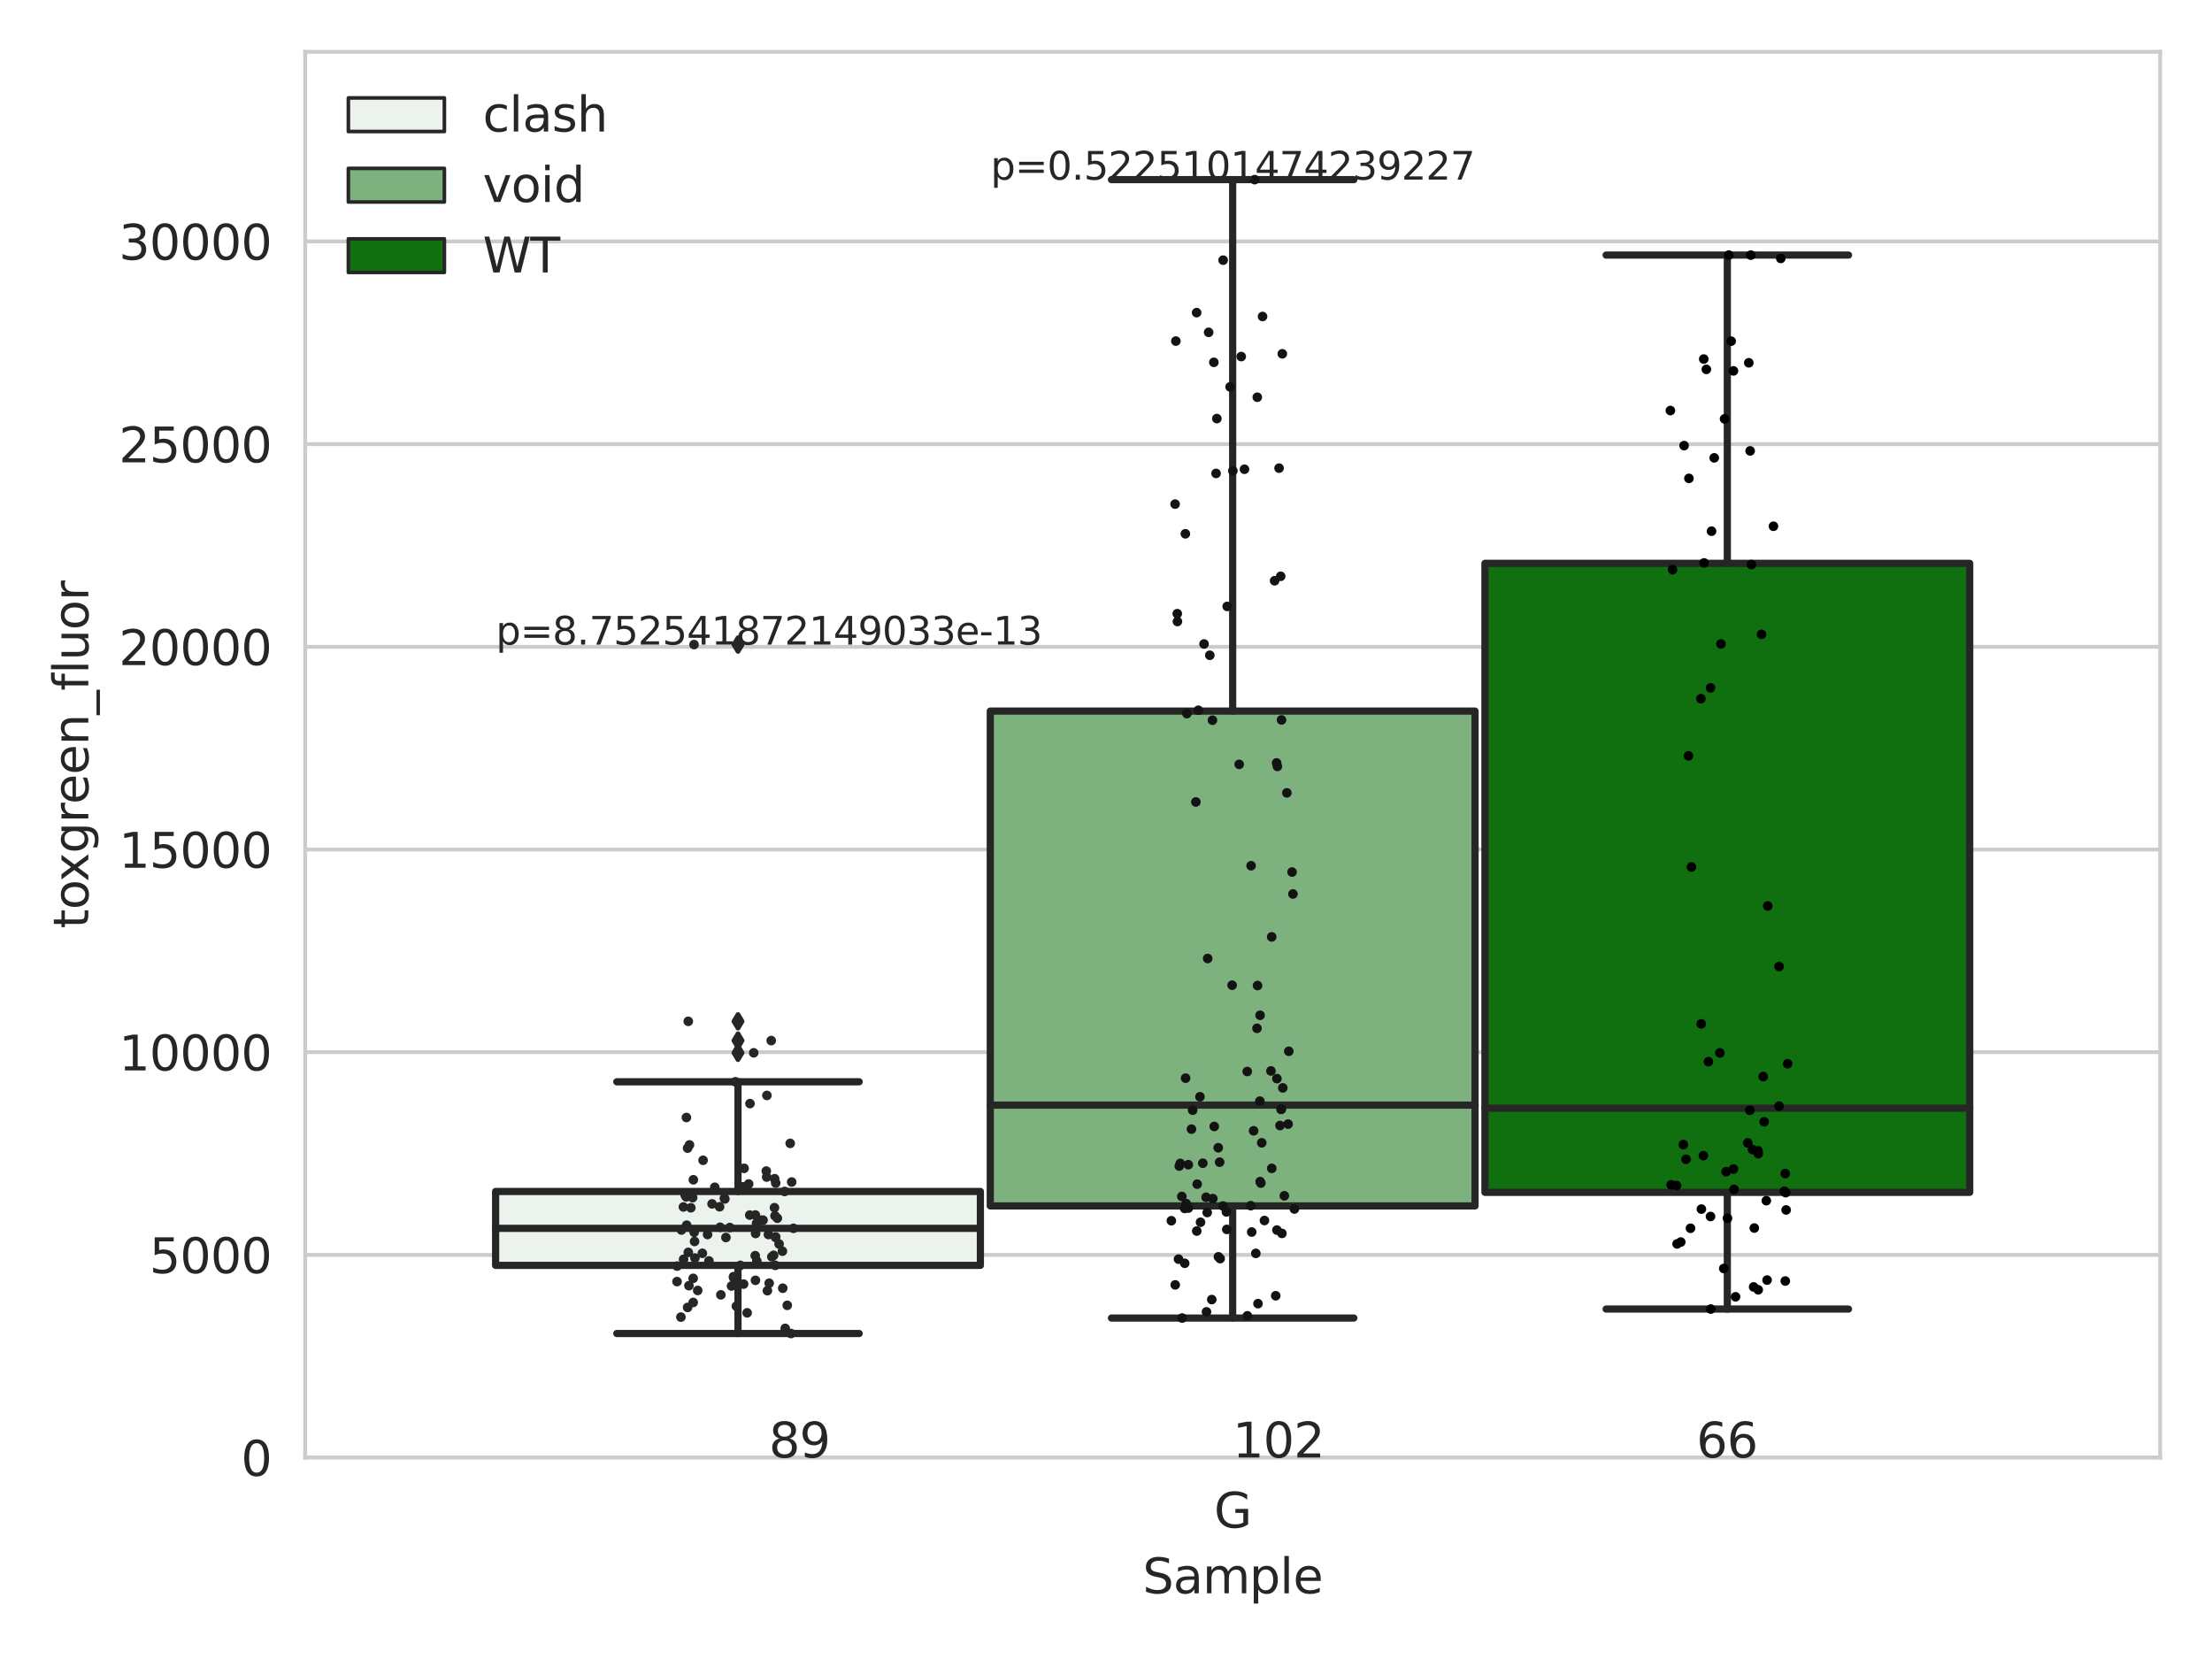 <?xml version="1.0" encoding="utf-8" standalone="no"?>
<!DOCTYPE svg PUBLIC "-//W3C//DTD SVG 1.1//EN"
  "http://www.w3.org/Graphics/SVG/1.1/DTD/svg11.dtd">
<svg xmlns:xlink="http://www.w3.org/1999/xlink" width="460.8pt" height="345.6pt" viewBox="0 0 460.8 345.6" xmlns="http://www.w3.org/2000/svg" version="1.1">
 <defs>
  <style type="text/css">*{stroke-linejoin: round; stroke-linecap: butt}</style>
 </defs>
 <g id="figure_1">
  <g id="patch_1">
   <path d="M 0 345.6 
L 460.8 345.6 
L 460.8 0 
L 0 0 
z
" style="fill: #ffffff"/>
  </g>
  <g id="axes_1">
   <g id="patch_2">
    <path d="M 63.571 303.64 
L 450 303.64 
L 450 10.8 
L 63.571 10.8 
z
" style="fill: #ffffff"/>
   </g>
   <g id="matplotlib.axis_1">
    <g id="xtick_1">
     <g id="text_1">
      <!-- G -->
      <g style="fill: #262626" transform="translate(252.911 318.238)scale(0.1 -0.1)">
       <defs>
        <path id="DejaVuSans-47" d="M 3809 666 
L 3809 1919 
L 2778 1919 
L 2778 2438 
L 4434 2438 
L 4434 434 
Q 4069 175 3628 42 
Q 3188 -91 2688 -91 
Q 1594 -91 976 548 
Q 359 1188 359 2328 
Q 359 3472 976 4111 
Q 1594 4750 2688 4750 
Q 3144 4750 3555 4637 
Q 3966 4525 4313 4306 
L 4313 3634 
Q 3963 3931 3569 4081 
Q 3175 4231 2741 4231 
Q 1884 4231 1454 3753 
Q 1025 3275 1025 2328 
Q 1025 1384 1454 906 
Q 1884 428 2741 428 
Q 3075 428 3337 486 
Q 3600 544 3809 666 
z
" transform="scale(0.016)"/>
       </defs>
       <use xlink:href="#DejaVuSans-47"/>
      </g>
     </g>
    </g>
    <g id="text_2">
     <!-- Sample -->
     <g style="fill: #262626" transform="translate(238.037 331.917)scale(0.1 -0.1)">
      <defs>
       <path id="DejaVuSans-53" d="M 3425 4513 
L 3425 3897 
Q 3066 4069 2747 4153 
Q 2428 4238 2131 4238 
Q 1616 4238 1336 4038 
Q 1056 3838 1056 3469 
Q 1056 3159 1242 3001 
Q 1428 2844 1947 2747 
L 2328 2669 
Q 3034 2534 3370 2195 
Q 3706 1856 3706 1288 
Q 3706 609 3251 259 
Q 2797 -91 1919 -91 
Q 1588 -91 1214 -16 
Q 841 59 441 206 
L 441 856 
Q 825 641 1194 531 
Q 1563 422 1919 422 
Q 2459 422 2753 634 
Q 3047 847 3047 1241 
Q 3047 1584 2836 1778 
Q 2625 1972 2144 2069 
L 1759 2144 
Q 1053 2284 737 2584 
Q 422 2884 422 3419 
Q 422 4038 858 4394 
Q 1294 4750 2059 4750 
Q 2388 4750 2728 4690 
Q 3069 4631 3425 4513 
z
" transform="scale(0.016)"/>
       <path id="DejaVuSans-61" d="M 2194 1759 
Q 1497 1759 1228 1600 
Q 959 1441 959 1056 
Q 959 750 1161 570 
Q 1363 391 1709 391 
Q 2188 391 2477 730 
Q 2766 1069 2766 1631 
L 2766 1759 
L 2194 1759 
z
M 3341 1997 
L 3341 0 
L 2766 0 
L 2766 531 
Q 2569 213 2275 61 
Q 1981 -91 1556 -91 
Q 1019 -91 701 211 
Q 384 513 384 1019 
Q 384 1609 779 1909 
Q 1175 2209 1959 2209 
L 2766 2209 
L 2766 2266 
Q 2766 2663 2505 2880 
Q 2244 3097 1772 3097 
Q 1472 3097 1187 3025 
Q 903 2953 641 2809 
L 641 3341 
Q 956 3463 1253 3523 
Q 1550 3584 1831 3584 
Q 2591 3584 2966 3190 
Q 3341 2797 3341 1997 
z
" transform="scale(0.016)"/>
       <path id="DejaVuSans-6d" d="M 3328 2828 
Q 3544 3216 3844 3400 
Q 4144 3584 4550 3584 
Q 5097 3584 5394 3201 
Q 5691 2819 5691 2113 
L 5691 0 
L 5113 0 
L 5113 2094 
Q 5113 2597 4934 2840 
Q 4756 3084 4391 3084 
Q 3944 3084 3684 2787 
Q 3425 2491 3425 1978 
L 3425 0 
L 2847 0 
L 2847 2094 
Q 2847 2600 2669 2842 
Q 2491 3084 2119 3084 
Q 1678 3084 1418 2786 
Q 1159 2488 1159 1978 
L 1159 0 
L 581 0 
L 581 3500 
L 1159 3500 
L 1159 2956 
Q 1356 3278 1631 3431 
Q 1906 3584 2284 3584 
Q 2666 3584 2933 3390 
Q 3200 3197 3328 2828 
z
" transform="scale(0.016)"/>
       <path id="DejaVuSans-70" d="M 1159 525 
L 1159 -1331 
L 581 -1331 
L 581 3500 
L 1159 3500 
L 1159 2969 
Q 1341 3281 1617 3432 
Q 1894 3584 2278 3584 
Q 2916 3584 3314 3078 
Q 3713 2572 3713 1747 
Q 3713 922 3314 415 
Q 2916 -91 2278 -91 
Q 1894 -91 1617 61 
Q 1341 213 1159 525 
z
M 3116 1747 
Q 3116 2381 2855 2742 
Q 2594 3103 2138 3103 
Q 1681 3103 1420 2742 
Q 1159 2381 1159 1747 
Q 1159 1113 1420 752 
Q 1681 391 2138 391 
Q 2594 391 2855 752 
Q 3116 1113 3116 1747 
z
" transform="scale(0.016)"/>
       <path id="DejaVuSans-6c" d="M 603 4863 
L 1178 4863 
L 1178 0 
L 603 0 
L 603 4863 
z
" transform="scale(0.016)"/>
       <path id="DejaVuSans-65" d="M 3597 1894 
L 3597 1613 
L 953 1613 
Q 991 1019 1311 708 
Q 1631 397 2203 397 
Q 2534 397 2845 478 
Q 3156 559 3463 722 
L 3463 178 
Q 3153 47 2828 -22 
Q 2503 -91 2169 -91 
Q 1331 -91 842 396 
Q 353 884 353 1716 
Q 353 2575 817 3079 
Q 1281 3584 2069 3584 
Q 2775 3584 3186 3129 
Q 3597 2675 3597 1894 
z
M 3022 2063 
Q 3016 2534 2758 2815 
Q 2500 3097 2075 3097 
Q 1594 3097 1305 2825 
Q 1016 2553 972 2059 
L 3022 2063 
z
" transform="scale(0.016)"/>
      </defs>
      <use xlink:href="#DejaVuSans-53"/>
      <use xlink:href="#DejaVuSans-61" x="63.477"/>
      <use xlink:href="#DejaVuSans-6d" x="124.756"/>
      <use xlink:href="#DejaVuSans-70" x="222.168"/>
      <use xlink:href="#DejaVuSans-6c" x="285.645"/>
      <use xlink:href="#DejaVuSans-65" x="313.428"/>
     </g>
    </g>
   </g>
   <g id="matplotlib.axis_2">
    <g id="ytick_1">
     <g id="line2d_1">
      <path d="M 63.571 303.64 
L 450 303.64 
" clip-path="url(#p200fa1cfa5)" style="fill: none; stroke: #cccccc; stroke-width: 0.8; stroke-linecap: round"/>
     </g>
     <g id="text_3">
      <!-- 0 -->
      <g style="fill: #262626" transform="translate(50.209 307.439)scale(0.1 -0.1)">
       <defs>
        <path id="DejaVuSans-30" d="M 2034 4250 
Q 1547 4250 1301 3770 
Q 1056 3291 1056 2328 
Q 1056 1369 1301 889 
Q 1547 409 2034 409 
Q 2525 409 2770 889 
Q 3016 1369 3016 2328 
Q 3016 3291 2770 3770 
Q 2525 4250 2034 4250 
z
M 2034 4750 
Q 2819 4750 3233 4129 
Q 3647 3509 3647 2328 
Q 3647 1150 3233 529 
Q 2819 -91 2034 -91 
Q 1250 -91 836 529 
Q 422 1150 422 2328 
Q 422 3509 836 4129 
Q 1250 4750 2034 4750 
z
" transform="scale(0.016)"/>
       </defs>
       <use xlink:href="#DejaVuSans-30"/>
      </g>
     </g>
    </g>
    <g id="ytick_2">
     <g id="line2d_2">
      <path d="M 63.571 261.416 
L 450 261.416 
" clip-path="url(#p200fa1cfa5)" style="fill: none; stroke: #cccccc; stroke-width: 0.8; stroke-linecap: round"/>
     </g>
     <g id="text_4">
      <!-- 5000 -->
      <g style="fill: #262626" transform="translate(31.121 265.215)scale(0.1 -0.1)">
       <defs>
        <path id="DejaVuSans-35" d="M 691 4666 
L 3169 4666 
L 3169 4134 
L 1269 4134 
L 1269 2991 
Q 1406 3038 1543 3061 
Q 1681 3084 1819 3084 
Q 2600 3084 3056 2656 
Q 3513 2228 3513 1497 
Q 3513 744 3044 326 
Q 2575 -91 1722 -91 
Q 1428 -91 1123 -41 
Q 819 9 494 109 
L 494 744 
Q 775 591 1075 516 
Q 1375 441 1709 441 
Q 2250 441 2565 725 
Q 2881 1009 2881 1497 
Q 2881 1984 2565 2268 
Q 2250 2553 1709 2553 
Q 1456 2553 1204 2497 
Q 953 2441 691 2322 
L 691 4666 
z
" transform="scale(0.016)"/>
       </defs>
       <use xlink:href="#DejaVuSans-35"/>
       <use xlink:href="#DejaVuSans-30" x="63.623"/>
       <use xlink:href="#DejaVuSans-30" x="127.246"/>
       <use xlink:href="#DejaVuSans-30" x="190.869"/>
      </g>
     </g>
    </g>
    <g id="ytick_3">
     <g id="line2d_3">
      <path d="M 63.571 219.192 
L 450 219.192 
" clip-path="url(#p200fa1cfa5)" style="fill: none; stroke: #cccccc; stroke-width: 0.8; stroke-linecap: round"/>
     </g>
     <g id="text_5">
      <!-- 10000 -->
      <g style="fill: #262626" transform="translate(24.759 222.991)scale(0.1 -0.1)">
       <defs>
        <path id="DejaVuSans-31" d="M 794 531 
L 1825 531 
L 1825 4091 
L 703 3866 
L 703 4441 
L 1819 4666 
L 2450 4666 
L 2450 531 
L 3481 531 
L 3481 0 
L 794 0 
L 794 531 
z
" transform="scale(0.016)"/>
       </defs>
       <use xlink:href="#DejaVuSans-31"/>
       <use xlink:href="#DejaVuSans-30" x="63.623"/>
       <use xlink:href="#DejaVuSans-30" x="127.246"/>
       <use xlink:href="#DejaVuSans-30" x="190.869"/>
       <use xlink:href="#DejaVuSans-30" x="254.492"/>
      </g>
     </g>
    </g>
    <g id="ytick_4">
     <g id="line2d_4">
      <path d="M 63.571 176.968 
L 450 176.968 
" clip-path="url(#p200fa1cfa5)" style="fill: none; stroke: #cccccc; stroke-width: 0.8; stroke-linecap: round"/>
     </g>
     <g id="text_6">
      <!-- 15000 -->
      <g style="fill: #262626" transform="translate(24.759 180.767)scale(0.1 -0.1)">
       <use xlink:href="#DejaVuSans-31"/>
       <use xlink:href="#DejaVuSans-35" x="63.623"/>
       <use xlink:href="#DejaVuSans-30" x="127.246"/>
       <use xlink:href="#DejaVuSans-30" x="190.869"/>
       <use xlink:href="#DejaVuSans-30" x="254.492"/>
      </g>
     </g>
    </g>
    <g id="ytick_5">
     <g id="line2d_5">
      <path d="M 63.571 134.744 
L 450 134.744 
" clip-path="url(#p200fa1cfa5)" style="fill: none; stroke: #cccccc; stroke-width: 0.8; stroke-linecap: round"/>
     </g>
     <g id="text_7">
      <!-- 20000 -->
      <g style="fill: #262626" transform="translate(24.759 138.543)scale(0.1 -0.1)">
       <defs>
        <path id="DejaVuSans-32" d="M 1228 531 
L 3431 531 
L 3431 0 
L 469 0 
L 469 531 
Q 828 903 1448 1529 
Q 2069 2156 2228 2338 
Q 2531 2678 2651 2914 
Q 2772 3150 2772 3378 
Q 2772 3750 2511 3984 
Q 2250 4219 1831 4219 
Q 1534 4219 1204 4116 
Q 875 4013 500 3803 
L 500 4441 
Q 881 4594 1212 4672 
Q 1544 4750 1819 4750 
Q 2544 4750 2975 4387 
Q 3406 4025 3406 3419 
Q 3406 3131 3298 2873 
Q 3191 2616 2906 2266 
Q 2828 2175 2409 1742 
Q 1991 1309 1228 531 
z
" transform="scale(0.016)"/>
       </defs>
       <use xlink:href="#DejaVuSans-32"/>
       <use xlink:href="#DejaVuSans-30" x="63.623"/>
       <use xlink:href="#DejaVuSans-30" x="127.246"/>
       <use xlink:href="#DejaVuSans-30" x="190.869"/>
       <use xlink:href="#DejaVuSans-30" x="254.492"/>
      </g>
     </g>
    </g>
    <g id="ytick_6">
     <g id="line2d_6">
      <path d="M 63.571 92.519 
L 450 92.519 
" clip-path="url(#p200fa1cfa5)" style="fill: none; stroke: #cccccc; stroke-width: 0.8; stroke-linecap: round"/>
     </g>
     <g id="text_8">
      <!-- 25000 -->
      <g style="fill: #262626" transform="translate(24.759 96.319)scale(0.1 -0.1)">
       <use xlink:href="#DejaVuSans-32"/>
       <use xlink:href="#DejaVuSans-35" x="63.623"/>
       <use xlink:href="#DejaVuSans-30" x="127.246"/>
       <use xlink:href="#DejaVuSans-30" x="190.869"/>
       <use xlink:href="#DejaVuSans-30" x="254.492"/>
      </g>
     </g>
    </g>
    <g id="ytick_7">
     <g id="line2d_7">
      <path d="M 63.571 50.295 
L 450 50.295 
" clip-path="url(#p200fa1cfa5)" style="fill: none; stroke: #cccccc; stroke-width: 0.8; stroke-linecap: round"/>
     </g>
     <g id="text_9">
      <!-- 30000 -->
      <g style="fill: #262626" transform="translate(24.759 54.095)scale(0.1 -0.1)">
       <defs>
        <path id="DejaVuSans-33" d="M 2597 2516 
Q 3050 2419 3304 2112 
Q 3559 1806 3559 1356 
Q 3559 666 3084 287 
Q 2609 -91 1734 -91 
Q 1441 -91 1130 -33 
Q 819 25 488 141 
L 488 750 
Q 750 597 1062 519 
Q 1375 441 1716 441 
Q 2309 441 2620 675 
Q 2931 909 2931 1356 
Q 2931 1769 2642 2001 
Q 2353 2234 1838 2234 
L 1294 2234 
L 1294 2753 
L 1863 2753 
Q 2328 2753 2575 2939 
Q 2822 3125 2822 3475 
Q 2822 3834 2567 4026 
Q 2313 4219 1838 4219 
Q 1578 4219 1281 4162 
Q 984 4106 628 3988 
L 628 4550 
Q 988 4650 1302 4700 
Q 1616 4750 1894 4750 
Q 2613 4750 3031 4423 
Q 3450 4097 3450 3541 
Q 3450 3153 3228 2886 
Q 3006 2619 2597 2516 
z
" transform="scale(0.016)"/>
       </defs>
       <use xlink:href="#DejaVuSans-33"/>
       <use xlink:href="#DejaVuSans-30" x="63.623"/>
       <use xlink:href="#DejaVuSans-30" x="127.246"/>
       <use xlink:href="#DejaVuSans-30" x="190.869"/>
       <use xlink:href="#DejaVuSans-30" x="254.492"/>
      </g>
     </g>
    </g>
    <g id="text_10">
     <!-- toxgreen_fluor -->
     <g style="fill: #262626" transform="translate(18.401 193.415)rotate(-90)scale(0.1 -0.1)">
      <defs>
       <path id="DejaVuSans-74" d="M 1172 4494 
L 1172 3500 
L 2356 3500 
L 2356 3053 
L 1172 3053 
L 1172 1153 
Q 1172 725 1289 603 
Q 1406 481 1766 481 
L 2356 481 
L 2356 0 
L 1766 0 
Q 1100 0 847 248 
Q 594 497 594 1153 
L 594 3053 
L 172 3053 
L 172 3500 
L 594 3500 
L 594 4494 
L 1172 4494 
z
" transform="scale(0.016)"/>
       <path id="DejaVuSans-6f" d="M 1959 3097 
Q 1497 3097 1228 2736 
Q 959 2375 959 1747 
Q 959 1119 1226 758 
Q 1494 397 1959 397 
Q 2419 397 2687 759 
Q 2956 1122 2956 1747 
Q 2956 2369 2687 2733 
Q 2419 3097 1959 3097 
z
M 1959 3584 
Q 2709 3584 3137 3096 
Q 3566 2609 3566 1747 
Q 3566 888 3137 398 
Q 2709 -91 1959 -91 
Q 1206 -91 779 398 
Q 353 888 353 1747 
Q 353 2609 779 3096 
Q 1206 3584 1959 3584 
z
" transform="scale(0.016)"/>
       <path id="DejaVuSans-78" d="M 3513 3500 
L 2247 1797 
L 3578 0 
L 2900 0 
L 1881 1375 
L 863 0 
L 184 0 
L 1544 1831 
L 300 3500 
L 978 3500 
L 1906 2253 
L 2834 3500 
L 3513 3500 
z
" transform="scale(0.016)"/>
       <path id="DejaVuSans-67" d="M 2906 1791 
Q 2906 2416 2648 2759 
Q 2391 3103 1925 3103 
Q 1463 3103 1205 2759 
Q 947 2416 947 1791 
Q 947 1169 1205 825 
Q 1463 481 1925 481 
Q 2391 481 2648 825 
Q 2906 1169 2906 1791 
z
M 3481 434 
Q 3481 -459 3084 -895 
Q 2688 -1331 1869 -1331 
Q 1566 -1331 1297 -1286 
Q 1028 -1241 775 -1147 
L 775 -588 
Q 1028 -725 1275 -790 
Q 1522 -856 1778 -856 
Q 2344 -856 2625 -561 
Q 2906 -266 2906 331 
L 2906 616 
Q 2728 306 2450 153 
Q 2172 0 1784 0 
Q 1141 0 747 490 
Q 353 981 353 1791 
Q 353 2603 747 3093 
Q 1141 3584 1784 3584 
Q 2172 3584 2450 3431 
Q 2728 3278 2906 2969 
L 2906 3500 
L 3481 3500 
L 3481 434 
z
" transform="scale(0.016)"/>
       <path id="DejaVuSans-72" d="M 2631 2963 
Q 2534 3019 2420 3045 
Q 2306 3072 2169 3072 
Q 1681 3072 1420 2755 
Q 1159 2438 1159 1844 
L 1159 0 
L 581 0 
L 581 3500 
L 1159 3500 
L 1159 2956 
Q 1341 3275 1631 3429 
Q 1922 3584 2338 3584 
Q 2397 3584 2469 3576 
Q 2541 3569 2628 3553 
L 2631 2963 
z
" transform="scale(0.016)"/>
       <path id="DejaVuSans-6e" d="M 3513 2113 
L 3513 0 
L 2938 0 
L 2938 2094 
Q 2938 2591 2744 2837 
Q 2550 3084 2163 3084 
Q 1697 3084 1428 2787 
Q 1159 2491 1159 1978 
L 1159 0 
L 581 0 
L 581 3500 
L 1159 3500 
L 1159 2956 
Q 1366 3272 1645 3428 
Q 1925 3584 2291 3584 
Q 2894 3584 3203 3211 
Q 3513 2838 3513 2113 
z
" transform="scale(0.016)"/>
       <path id="DejaVuSans-5f" d="M 3263 -1063 
L 3263 -1509 
L -63 -1509 
L -63 -1063 
L 3263 -1063 
z
" transform="scale(0.016)"/>
       <path id="DejaVuSans-66" d="M 2375 4863 
L 2375 4384 
L 1825 4384 
Q 1516 4384 1395 4259 
Q 1275 4134 1275 3809 
L 1275 3500 
L 2222 3500 
L 2222 3053 
L 1275 3053 
L 1275 0 
L 697 0 
L 697 3053 
L 147 3053 
L 147 3500 
L 697 3500 
L 697 3744 
Q 697 4328 969 4595 
Q 1241 4863 1831 4863 
L 2375 4863 
z
" transform="scale(0.016)"/>
       <path id="DejaVuSans-75" d="M 544 1381 
L 544 3500 
L 1119 3500 
L 1119 1403 
Q 1119 906 1312 657 
Q 1506 409 1894 409 
Q 2359 409 2629 706 
Q 2900 1003 2900 1516 
L 2900 3500 
L 3475 3500 
L 3475 0 
L 2900 0 
L 2900 538 
Q 2691 219 2414 64 
Q 2138 -91 1772 -91 
Q 1169 -91 856 284 
Q 544 659 544 1381 
z
M 1991 3584 
L 1991 3584 
z
" transform="scale(0.016)"/>
      </defs>
      <use xlink:href="#DejaVuSans-74"/>
      <use xlink:href="#DejaVuSans-6f" x="39.209"/>
      <use xlink:href="#DejaVuSans-78" x="97.266"/>
      <use xlink:href="#DejaVuSans-67" x="156.445"/>
      <use xlink:href="#DejaVuSans-72" x="219.922"/>
      <use xlink:href="#DejaVuSans-65" x="258.785"/>
      <use xlink:href="#DejaVuSans-65" x="320.309"/>
      <use xlink:href="#DejaVuSans-6e" x="381.832"/>
      <use xlink:href="#DejaVuSans-5f" x="445.211"/>
      <use xlink:href="#DejaVuSans-66" x="495.211"/>
      <use xlink:href="#DejaVuSans-6c" x="530.416"/>
      <use xlink:href="#DejaVuSans-75" x="558.199"/>
      <use xlink:href="#DejaVuSans-6f" x="621.578"/>
      <use xlink:href="#DejaVuSans-72" x="682.76"/>
     </g>
    </g>
   </g>
   <g id="patch_3">
    <path d="M 103.245 263.599 
L 204.231 263.599 
L 204.231 248.204 
L 103.245 248.204 
L 103.245 263.599 
z
" clip-path="url(#p200fa1cfa5)" style="fill: #ecf2ec; stroke: #262626; stroke-width: 1.5; stroke-linejoin: miter"/>
   </g>
   <g id="patch_4">
    <path d="M 206.292 251.214 
L 307.279 251.214 
L 307.279 148.133 
L 206.292 148.133 
L 206.292 251.214 
z
" clip-path="url(#p200fa1cfa5)" style="fill: #7db17d; stroke: #262626; stroke-width: 1.5; stroke-linejoin: miter"/>
   </g>
   <g id="patch_5">
    <path d="M 309.34 248.385 
L 410.327 248.385 
L 410.327 117.35 
L 309.34 117.35 
L 309.34 248.385 
z
" clip-path="url(#p200fa1cfa5)" style="fill: #107010; stroke: #262626; stroke-width: 1.5; stroke-linejoin: miter"/>
   </g>
   <g id="patch_6">
    <path d="M 256.786 303.64 
L 256.786 303.64 
L 256.786 303.64 
L 256.786 303.64 
z
" clip-path="url(#p200fa1cfa5)" style="fill: #ecf2ec; stroke: #262626; stroke-width: 0.75; stroke-linejoin: miter"/>
   </g>
   <g id="patch_7">
    <path d="M 256.786 303.64 
L 256.786 303.64 
L 256.786 303.64 
L 256.786 303.64 
z
" clip-path="url(#p200fa1cfa5)" style="fill: #7db17d; stroke: #262626; stroke-width: 0.75; stroke-linejoin: miter"/>
   </g>
   <g id="patch_8">
    <path d="M 256.786 303.64 
L 256.786 303.64 
L 256.786 303.64 
L 256.786 303.64 
z
" clip-path="url(#p200fa1cfa5)" style="fill: #107010; stroke: #262626; stroke-width: 0.75; stroke-linejoin: miter"/>
   </g>
   <g id="PathCollection_1"/>
   <g id="PathCollection_2"/>
   <g id="PathCollection_3"/>
   <g id="line2d_8">
    <path d="M 153.738 263.599 
L 153.738 277.794 
" clip-path="url(#p200fa1cfa5)" style="fill: none; stroke: #262626; stroke-width: 1.5; stroke-linecap: round"/>
   </g>
   <g id="line2d_9">
    <path d="M 153.738 248.204 
L 153.738 225.356 
" clip-path="url(#p200fa1cfa5)" style="fill: none; stroke: #262626; stroke-width: 1.5; stroke-linecap: round"/>
   </g>
   <g id="line2d_10">
    <path d="M 128.491 277.794 
L 178.985 277.794 
" clip-path="url(#p200fa1cfa5)" style="fill: none; stroke: #262626; stroke-width: 1.5; stroke-linecap: round"/>
   </g>
   <g id="line2d_11">
    <path d="M 128.491 225.356 
L 178.985 225.356 
" clip-path="url(#p200fa1cfa5)" style="fill: none; stroke: #262626; stroke-width: 1.5; stroke-linecap: round"/>
   </g>
   <g id="line2d_12">
    <defs>
     <path id="m72f74d485e" d="M -0 1.414 
L 0.849 0 
L 0 -1.414 
L -0.849 -0 
z
" style="stroke: #262626; stroke-linejoin: miter"/>
    </defs>
    <g clip-path="url(#p200fa1cfa5)">
     <use xlink:href="#m72f74d485e" x="153.738" y="216.773" style="fill: #262626; stroke: #262626; stroke-linejoin: miter"/>
     <use xlink:href="#m72f74d485e" x="153.738" y="212.764" style="fill: #262626; stroke: #262626; stroke-linejoin: miter"/>
     <use xlink:href="#m72f74d485e" x="153.738" y="219.321" style="fill: #262626; stroke: #262626; stroke-linejoin: miter"/>
     <use xlink:href="#m72f74d485e" x="153.738" y="134.278" style="fill: #262626; stroke: #262626; stroke-linejoin: miter"/>
    </g>
   </g>
   <g id="line2d_13">
    <path d="M 256.786 251.214 
L 256.786 274.572 
" clip-path="url(#p200fa1cfa5)" style="fill: none; stroke: #262626; stroke-width: 1.5; stroke-linecap: round"/>
   </g>
   <g id="line2d_14">
    <path d="M 256.786 148.133 
L 256.786 37.422 
" clip-path="url(#p200fa1cfa5)" style="fill: none; stroke: #262626; stroke-width: 1.5; stroke-linecap: round"/>
   </g>
   <g id="line2d_15">
    <path d="M 231.539 274.572 
L 282.032 274.572 
" clip-path="url(#p200fa1cfa5)" style="fill: none; stroke: #262626; stroke-width: 1.5; stroke-linecap: round"/>
   </g>
   <g id="line2d_16">
    <path d="M 231.539 37.422 
L 282.032 37.422 
" clip-path="url(#p200fa1cfa5)" style="fill: none; stroke: #262626; stroke-width: 1.5; stroke-linecap: round"/>
   </g>
   <g id="line2d_17"/>
   <g id="line2d_18">
    <path d="M 359.833 248.385 
L 359.833 272.701 
" clip-path="url(#p200fa1cfa5)" style="fill: none; stroke: #262626; stroke-width: 1.5; stroke-linecap: round"/>
   </g>
   <g id="line2d_19">
    <path d="M 359.833 117.35 
L 359.833 53.136 
" clip-path="url(#p200fa1cfa5)" style="fill: none; stroke: #262626; stroke-width: 1.5; stroke-linecap: round"/>
   </g>
   <g id="line2d_20">
    <path d="M 334.587 272.701 
L 385.08 272.701 
" clip-path="url(#p200fa1cfa5)" style="fill: none; stroke: #262626; stroke-width: 1.5; stroke-linecap: round"/>
   </g>
   <g id="line2d_21">
    <path d="M 334.587 53.136 
L 385.08 53.136 
" clip-path="url(#p200fa1cfa5)" style="fill: none; stroke: #262626; stroke-width: 1.5; stroke-linecap: round"/>
   </g>
   <g id="line2d_22"/>
   <g id="line2d_23">
    <path d="M 103.245 255.881 
L 204.231 255.881 
" clip-path="url(#p200fa1cfa5)" style="fill: none; stroke: #262626; stroke-width: 1.5; stroke-linecap: round"/>
   </g>
   <g id="line2d_24">
    <path d="M 206.292 230.211 
L 307.279 230.211 
" clip-path="url(#p200fa1cfa5)" style="fill: none; stroke: #262626; stroke-width: 1.5; stroke-linecap: round"/>
   </g>
   <g id="line2d_25">
    <path d="M 309.34 230.857 
L 410.327 230.857 
" clip-path="url(#p200fa1cfa5)" style="fill: none; stroke: #262626; stroke-width: 1.5; stroke-linecap: round"/>
   </g>
   <g id="patch_9">
    <path d="M 63.571 303.64 
L 63.571 10.8 
" style="fill: none; stroke: #cccccc; stroke-width: 0.8; stroke-linejoin: miter; stroke-linecap: square"/>
   </g>
   <g id="patch_10">
    <path d="M 450 303.64 
L 450 10.8 
" style="fill: none; stroke: #cccccc; stroke-width: 0.8; stroke-linejoin: miter; stroke-linecap: square"/>
   </g>
   <g id="patch_11">
    <path d="M 63.571 303.64 
L 450 303.64 
" style="fill: none; stroke: #cccccc; stroke-width: 0.8; stroke-linejoin: miter; stroke-linecap: square"/>
   </g>
   <g id="patch_12">
    <path d="M 63.571 10.8 
L 450 10.8 
" style="fill: none; stroke: #cccccc; stroke-width: 0.8; stroke-linejoin: miter; stroke-linecap: square"/>
   </g>
   <g id="PathCollection_4">
    <defs>
     <path id="C0_0_95329e18d3" d="M 0 1 
C 0.265 1 0.52 0.895 0.707 0.707 
C 0.895 0.52 1 0.265 1 -0 
C 1 -0.265 0.895 -0.52 0.707 -0.707 
C 0.52 -0.895 0.265 -1 0 -1 
C -0.265 -1 -0.52 -0.895 -0.707 -0.707 
C -0.895 -0.52 -1 -0.265 -1 0 
C -1 0.265 -0.895 0.52 -0.707 0.707 
C -0.52 0.895 -0.265 1 0 1 
z
"/>
    </defs>
    <g clip-path="url(#p200fa1cfa5)">
     <use xlink:href="#C0_0_95329e18d3" x="144.44" y="245.769" style="fill: #262626"/>
    </g>
    <g clip-path="url(#p200fa1cfa5)">
     <use xlink:href="#C0_0_95329e18d3" x="156.189" y="253.124" style="fill: #262626"/>
    </g>
    <g clip-path="url(#p200fa1cfa5)">
     <use xlink:href="#C0_0_95329e18d3" x="160.785" y="261.818" style="fill: #262626"/>
    </g>
    <g clip-path="url(#p200fa1cfa5)">
     <use xlink:href="#C0_0_95329e18d3" x="159.714" y="245.198" style="fill: #262626"/>
    </g>
    <g clip-path="url(#p200fa1cfa5)">
     <use xlink:href="#C0_0_95329e18d3" x="162.994" y="260.648" style="fill: #262626"/>
    </g>
    <g clip-path="url(#p200fa1cfa5)">
     <use xlink:href="#C0_0_95329e18d3" x="148.34" y="250.792" style="fill: #262626"/>
    </g>
    <g clip-path="url(#p200fa1cfa5)">
     <use xlink:href="#C0_0_95329e18d3" x="161.595" y="246.456" style="fill: #262626"/>
    </g>
    <g clip-path="url(#p200fa1cfa5)">
     <use xlink:href="#C0_0_95329e18d3" x="161.371" y="245.545" style="fill: #262626"/>
    </g>
    <g clip-path="url(#p200fa1cfa5)">
     <use xlink:href="#C0_0_95329e18d3" x="143.243" y="272.359" style="fill: #262626"/>
    </g>
    <g clip-path="url(#p200fa1cfa5)">
     <use xlink:href="#C0_0_95329e18d3" x="155.645" y="273.49" style="fill: #262626"/>
    </g>
    <g clip-path="url(#p200fa1cfa5)">
     <use xlink:href="#C0_0_95329e18d3" x="153.189" y="225.356" style="fill: #262626"/>
    </g>
    <g clip-path="url(#p200fa1cfa5)">
     <use xlink:href="#C0_0_95329e18d3" x="157.661" y="262.711" style="fill: #262626"/>
    </g>
    <g clip-path="url(#p200fa1cfa5)">
     <use xlink:href="#C0_0_95329e18d3" x="155.964" y="246.646" style="fill: #262626"/>
    </g>
    <g clip-path="url(#p200fa1cfa5)">
     <use xlink:href="#C0_0_95329e18d3" x="161.334" y="251.585" style="fill: #262626"/>
    </g>
    <g clip-path="url(#p200fa1cfa5)">
     <use xlink:href="#C0_0_95329e18d3" x="163.458" y="248.204" style="fill: #262626"/>
    </g>
    <g clip-path="url(#p200fa1cfa5)">
     <use xlink:href="#C0_0_95329e18d3" x="149.902" y="251.392" style="fill: #262626"/>
    </g>
    <g clip-path="url(#p200fa1cfa5)">
     <use xlink:href="#C0_0_95329e18d3" x="163.579" y="276.727" style="fill: #262626"/>
    </g>
    <g clip-path="url(#p200fa1cfa5)">
     <use xlink:href="#C0_0_95329e18d3" x="154.74" y="247.243" style="fill: #262626"/>
    </g>
    <g clip-path="url(#p200fa1cfa5)">
     <use xlink:href="#C0_0_95329e18d3" x="157.403" y="256.96" style="fill: #262626"/>
    </g>
    <g clip-path="url(#p200fa1cfa5)">
     <use xlink:href="#C0_0_95329e18d3" x="145.344" y="268.826" style="fill: #262626"/>
    </g>
    <g clip-path="url(#p200fa1cfa5)">
     <use xlink:href="#C0_0_95329e18d3" x="144.765" y="262.061" style="fill: #262626"/>
    </g>
    <g clip-path="url(#p200fa1cfa5)">
     <use xlink:href="#C0_0_95329e18d3" x="161.507" y="263.594" style="fill: #262626"/>
    </g>
    <g clip-path="url(#p200fa1cfa5)">
     <use xlink:href="#C0_0_95329e18d3" x="155.007" y="243.386" style="fill: #262626"/>
    </g>
    <g clip-path="url(#p200fa1cfa5)">
     <use xlink:href="#C0_0_95329e18d3" x="164.617" y="238.187" style="fill: #262626"/>
    </g>
    <g clip-path="url(#p200fa1cfa5)">
     <use xlink:href="#C0_0_95329e18d3" x="147.399" y="257.171" style="fill: #262626"/>
    </g>
    <g clip-path="url(#p200fa1cfa5)">
     <use xlink:href="#C0_0_95329e18d3" x="141.06" y="263.753" style="fill: #262626"/>
    </g>
    <g clip-path="url(#p200fa1cfa5)">
     <use xlink:href="#C0_0_95329e18d3" x="146.313" y="261.086" style="fill: #262626"/>
    </g>
    <g clip-path="url(#p200fa1cfa5)">
     <use xlink:href="#C0_0_95329e18d3" x="151.224" y="257.791" style="fill: #262626"/>
    </g>
    <g clip-path="url(#p200fa1cfa5)">
     <use xlink:href="#C0_0_95329e18d3" x="158.963" y="254.179" style="fill: #262626"/>
    </g>
    <g clip-path="url(#p200fa1cfa5)">
     <use xlink:href="#C0_0_95329e18d3" x="142.948" y="249.33" style="fill: #262626"/>
    </g>
    <g clip-path="url(#p200fa1cfa5)">
     <use xlink:href="#C0_0_95329e18d3" x="160.229" y="267.319" style="fill: #262626"/>
    </g>
    <g clip-path="url(#p200fa1cfa5)">
     <use xlink:href="#C0_0_95329e18d3" x="165.301" y="255.881" style="fill: #262626"/>
    </g>
    <g clip-path="url(#p200fa1cfa5)">
     <use xlink:href="#C0_0_95329e18d3" x="150.995" y="249.765" style="fill: #262626"/>
    </g>
    <g clip-path="url(#p200fa1cfa5)">
     <use xlink:href="#C0_0_95329e18d3" x="157.352" y="253.106" style="fill: #262626"/>
    </g>
    <g clip-path="url(#p200fa1cfa5)">
     <use xlink:href="#C0_0_95329e18d3" x="161.165" y="261.506" style="fill: #262626"/>
    </g>
    <g clip-path="url(#p200fa1cfa5)">
     <use xlink:href="#C0_0_95329e18d3" x="154.905" y="267.5" style="fill: #262626"/>
    </g>
    <g clip-path="url(#p200fa1cfa5)">
     <use xlink:href="#C0_0_95329e18d3" x="160.66" y="216.773" style="fill: #262626"/>
    </g>
    <g clip-path="url(#p200fa1cfa5)">
     <use xlink:href="#C0_0_95329e18d3" x="156.234" y="229.897" style="fill: #262626"/>
    </g>
    <g clip-path="url(#p200fa1cfa5)">
     <use xlink:href="#C0_0_95329e18d3" x="146.466" y="241.709" style="fill: #262626"/>
    </g>
    <g clip-path="url(#p200fa1cfa5)">
     <use xlink:href="#C0_0_95329e18d3" x="161.554" y="257.766" style="fill: #262626"/>
    </g>
    <g clip-path="url(#p200fa1cfa5)">
     <use xlink:href="#C0_0_95329e18d3" x="150.171" y="269.74" style="fill: #262626"/>
    </g>
    <g clip-path="url(#p200fa1cfa5)">
     <use xlink:href="#C0_0_95329e18d3" x="143.381" y="212.764" style="fill: #262626"/>
    </g>
    <g clip-path="url(#p200fa1cfa5)">
     <use xlink:href="#C0_0_95329e18d3" x="143.384" y="260.893" style="fill: #262626"/>
    </g>
    <g clip-path="url(#p200fa1cfa5)">
     <use xlink:href="#C0_0_95329e18d3" x="159.864" y="268.875" style="fill: #262626"/>
    </g>
    <g clip-path="url(#p200fa1cfa5)">
     <use xlink:href="#C0_0_95329e18d3" x="161.448" y="253.275" style="fill: #262626"/>
    </g>
    <g clip-path="url(#p200fa1cfa5)">
     <use xlink:href="#C0_0_95329e18d3" x="157.012" y="219.321" style="fill: #262626"/>
    </g>
    <g clip-path="url(#p200fa1cfa5)">
     <use xlink:href="#C0_0_95329e18d3" x="152.031" y="255.713" style="fill: #262626"/>
    </g>
    <g clip-path="url(#p200fa1cfa5)">
     <use xlink:href="#C0_0_95329e18d3" x="141.847" y="274.376" style="fill: #262626"/>
    </g>
    <g clip-path="url(#p200fa1cfa5)">
     <use xlink:href="#C0_0_95329e18d3" x="142.4" y="262.332" style="fill: #262626"/>
    </g>
    <g clip-path="url(#p200fa1cfa5)">
     <use xlink:href="#C0_0_95329e18d3" x="163.062" y="268.357" style="fill: #262626"/>
    </g>
    <g clip-path="url(#p200fa1cfa5)">
     <use xlink:href="#C0_0_95329e18d3" x="150.011" y="255.658" style="fill: #262626"/>
    </g>
    <g clip-path="url(#p200fa1cfa5)">
     <use xlink:href="#C0_0_95329e18d3" x="144.29" y="249.494" style="fill: #262626"/>
    </g>
    <g clip-path="url(#p200fa1cfa5)">
     <use xlink:href="#C0_0_95329e18d3" x="164.773" y="277.794" style="fill: #262626"/>
    </g>
    <g clip-path="url(#p200fa1cfa5)">
     <use xlink:href="#C0_0_95329e18d3" x="143.635" y="238.504" style="fill: #262626"/>
    </g>
    <g clip-path="url(#p200fa1cfa5)">
     <use xlink:href="#C0_0_95329e18d3" x="159.758" y="228.195" style="fill: #262626"/>
    </g>
    <g clip-path="url(#p200fa1cfa5)">
     <use xlink:href="#C0_0_95329e18d3" x="142.724" y="248.926" style="fill: #262626"/>
    </g>
    <g clip-path="url(#p200fa1cfa5)">
     <use xlink:href="#C0_0_95329e18d3" x="142.368" y="251.43" style="fill: #262626"/>
    </g>
    <g clip-path="url(#p200fa1cfa5)">
     <use xlink:href="#C0_0_95329e18d3" x="142.989" y="232.796" style="fill: #262626"/>
    </g>
    <g clip-path="url(#p200fa1cfa5)">
     <use xlink:href="#C0_0_95329e18d3" x="153.394" y="272.105" style="fill: #262626"/>
    </g>
    <g clip-path="url(#p200fa1cfa5)">
     <use xlink:href="#C0_0_95329e18d3" x="143.044" y="255.226" style="fill: #262626"/>
    </g>
    <g clip-path="url(#p200fa1cfa5)">
     <use xlink:href="#C0_0_95329e18d3" x="157.627" y="254.934" style="fill: #262626"/>
    </g>
    <g clip-path="url(#p200fa1cfa5)">
     <use xlink:href="#C0_0_95329e18d3" x="147.688" y="262.672" style="fill: #262626"/>
    </g>
    <g clip-path="url(#p200fa1cfa5)">
     <use xlink:href="#C0_0_95329e18d3" x="144.69" y="258.618" style="fill: #262626"/>
    </g>
    <g clip-path="url(#p200fa1cfa5)">
     <use xlink:href="#C0_0_95329e18d3" x="161.595" y="257.684" style="fill: #262626"/>
    </g>
    <g clip-path="url(#p200fa1cfa5)">
     <use xlink:href="#C0_0_95329e18d3" x="144.581" y="134.278" style="fill: #262626"/>
    </g>
    <g clip-path="url(#p200fa1cfa5)">
     <use xlink:href="#C0_0_95329e18d3" x="144.4" y="266.305" style="fill: #262626"/>
    </g>
    <g clip-path="url(#p200fa1cfa5)">
     <use xlink:href="#C0_0_95329e18d3" x="144.405" y="271.328" style="fill: #262626"/>
    </g>
    <g clip-path="url(#p200fa1cfa5)">
     <use xlink:href="#C0_0_95329e18d3" x="152.838" y="266.181" style="fill: #262626"/>
    </g>
    <g clip-path="url(#p200fa1cfa5)">
     <use xlink:href="#C0_0_95329e18d3" x="162.299" y="259.152" style="fill: #262626"/>
    </g>
    <g clip-path="url(#p200fa1cfa5)">
     <use xlink:href="#C0_0_95329e18d3" x="144.608" y="256.707" style="fill: #262626"/>
    </g>
    <g clip-path="url(#p200fa1cfa5)">
     <use xlink:href="#C0_0_95329e18d3" x="141.959" y="256.233" style="fill: #262626"/>
    </g>
    <g clip-path="url(#p200fa1cfa5)">
     <use xlink:href="#C0_0_95329e18d3" x="143.912" y="251.602" style="fill: #262626"/>
    </g>
    <g clip-path="url(#p200fa1cfa5)">
     <use xlink:href="#C0_0_95329e18d3" x="158.464" y="254.187" style="fill: #262626"/>
    </g>
    <g clip-path="url(#p200fa1cfa5)">
     <use xlink:href="#C0_0_95329e18d3" x="141.038" y="266.978" style="fill: #262626"/>
    </g>
    <g clip-path="url(#p200fa1cfa5)">
     <use xlink:href="#C0_0_95329e18d3" x="159.63" y="243.956" style="fill: #262626"/>
    </g>
    <g clip-path="url(#p200fa1cfa5)">
     <use xlink:href="#C0_0_95329e18d3" x="152.393" y="267.898" style="fill: #262626"/>
    </g>
    <g clip-path="url(#p200fa1cfa5)">
     <use xlink:href="#C0_0_95329e18d3" x="143.24" y="239.176" style="fill: #262626"/>
    </g>
    <g clip-path="url(#p200fa1cfa5)">
     <use xlink:href="#C0_0_95329e18d3" x="164.926" y="246.236" style="fill: #262626"/>
    </g>
    <g clip-path="url(#p200fa1cfa5)">
     <use xlink:href="#C0_0_95329e18d3" x="148.898" y="247.331" style="fill: #262626"/>
    </g>
    <g clip-path="url(#p200fa1cfa5)">
     <use xlink:href="#C0_0_95329e18d3" x="154.222" y="263.599" style="fill: #262626"/>
    </g>
    <g clip-path="url(#p200fa1cfa5)">
     <use xlink:href="#C0_0_95329e18d3" x="163.996" y="271.926" style="fill: #262626"/>
    </g>
    <g clip-path="url(#p200fa1cfa5)">
     <use xlink:href="#C0_0_95329e18d3" x="160.076" y="257.172" style="fill: #262626"/>
    </g>
    <g clip-path="url(#p200fa1cfa5)">
     <use xlink:href="#C0_0_95329e18d3" x="157.614" y="254.825" style="fill: #262626"/>
    </g>
    <g clip-path="url(#p200fa1cfa5)">
     <use xlink:href="#C0_0_95329e18d3" x="150.901" y="249.615" style="fill: #262626"/>
    </g>
    <g clip-path="url(#p200fa1cfa5)">
     <use xlink:href="#C0_0_95329e18d3" x="152.801" y="265.952" style="fill: #262626"/>
    </g>
    <g clip-path="url(#p200fa1cfa5)">
     <use xlink:href="#C0_0_95329e18d3" x="161.936" y="253.779" style="fill: #262626"/>
    </g>
    <g clip-path="url(#p200fa1cfa5)">
     <use xlink:href="#C0_0_95329e18d3" x="157.376" y="266.715" style="fill: #262626"/>
    </g>
    <g clip-path="url(#p200fa1cfa5)">
     <use xlink:href="#C0_0_95329e18d3" x="157.325" y="261.58" style="fill: #262626"/>
    </g>
    <g clip-path="url(#p200fa1cfa5)">
     <use xlink:href="#C0_0_95329e18d3" x="143.517" y="267.831" style="fill: #262626"/>
    </g>
   </g>
   <g id="PathCollection_5">
    <defs>
     <path id="C1_0_74e27164da" d="M 0 1 
C 0.265 1 0.52 0.895 0.707 0.707 
C 0.895 0.52 1 0.265 1 -0 
C 1 -0.265 0.895 -0.52 0.707 -0.707 
C 0.52 -0.895 0.265 -1 0 -1 
C -0.265 -1 -0.52 -0.895 -0.707 -0.707 
C -0.895 -0.52 -1 -0.265 -1 0 
C -1 0.265 -0.895 0.52 -0.707 0.707 
C -0.52 0.895 -0.265 1 0 1 
z
"/>
    </defs>
    <g clip-path="url(#p200fa1cfa5)">
     <use xlink:href="#C1_0_74e27164da" x="253.776" y="239.098" style="fill: #131313"/>
    </g>
    <g clip-path="url(#p200fa1cfa5)">
     <use xlink:href="#C1_0_74e27164da" x="249.638" y="147.958" style="fill: #131313"/>
    </g>
    <g clip-path="url(#p200fa1cfa5)">
     <use xlink:href="#C1_0_74e27164da" x="262.456" y="229.387" style="fill: #131313"/>
    </g>
    <g clip-path="url(#p200fa1cfa5)">
     <use xlink:href="#C1_0_74e27164da" x="249.307" y="256.448" style="fill: #131313"/>
    </g>
    <g clip-path="url(#p200fa1cfa5)">
     <use xlink:href="#C1_0_74e27164da" x="245.28" y="129.473" style="fill: #131313"/>
    </g>
    <g clip-path="url(#p200fa1cfa5)">
     <use xlink:href="#C1_0_74e27164da" x="254.076" y="242.105" style="fill: #131313"/>
    </g>
    <g clip-path="url(#p200fa1cfa5)">
     <use xlink:href="#C1_0_74e27164da" x="261.85" y="214.217" style="fill: #131313"/>
    </g>
    <g clip-path="url(#p200fa1cfa5)">
     <use xlink:href="#C1_0_74e27164da" x="268.337" y="234.17" style="fill: #131313"/>
    </g>
    <g clip-path="url(#p200fa1cfa5)">
     <use xlink:href="#C1_0_74e27164da" x="266.653" y="234.471" style="fill: #131313"/>
    </g>
    <g clip-path="url(#p200fa1cfa5)">
     <use xlink:href="#C1_0_74e27164da" x="263.011" y="65.93" style="fill: #131313"/>
    </g>
    <g clip-path="url(#p200fa1cfa5)">
     <use xlink:href="#C1_0_74e27164da" x="267.047" y="256.939" style="fill: #131313"/>
    </g>
    <g clip-path="url(#p200fa1cfa5)">
     <use xlink:href="#C1_0_74e27164da" x="260.623" y="180.35" style="fill: #131313"/>
    </g>
    <g clip-path="url(#p200fa1cfa5)">
     <use xlink:href="#C1_0_74e27164da" x="254.774" y="251.228" style="fill: #131313"/>
    </g>
    <g clip-path="url(#p200fa1cfa5)">
     <use xlink:href="#C1_0_74e27164da" x="260.559" y="251.172" style="fill: #131313"/>
    </g>
    <g clip-path="url(#p200fa1cfa5)">
     <use xlink:href="#C1_0_74e27164da" x="262.066" y="271.574" style="fill: #131313"/>
    </g>
    <g clip-path="url(#p200fa1cfa5)">
     <use xlink:href="#C1_0_74e27164da" x="253.823" y="261.818" style="fill: #131313"/>
    </g>
    <g clip-path="url(#p200fa1cfa5)">
     <use xlink:href="#C1_0_74e27164da" x="269.648" y="251.856" style="fill: #131313"/>
    </g>
    <g clip-path="url(#p200fa1cfa5)">
     <use xlink:href="#C1_0_74e27164da" x="244.823" y="267.662" style="fill: #131313"/>
    </g>
    <g clip-path="url(#p200fa1cfa5)">
     <use xlink:href="#C1_0_74e27164da" x="265.941" y="158.932" style="fill: #131313"/>
    </g>
    <g clip-path="url(#p200fa1cfa5)">
     <use xlink:href="#C1_0_74e27164da" x="254.18" y="262.192" style="fill: #131313"/>
    </g>
    <g clip-path="url(#p200fa1cfa5)">
     <use xlink:href="#C1_0_74e27164da" x="247.103" y="250.727" style="fill: #131313"/>
    </g>
    <g clip-path="url(#p200fa1cfa5)">
     <use xlink:href="#C1_0_74e27164da" x="262.499" y="211.496" style="fill: #131313"/>
    </g>
    <g clip-path="url(#p200fa1cfa5)">
     <use xlink:href="#C1_0_74e27164da" x="264.927" y="243.391" style="fill: #131313"/>
    </g>
    <g clip-path="url(#p200fa1cfa5)">
     <use xlink:href="#C1_0_74e27164da" x="251.334" y="273.281" style="fill: #131313"/>
    </g>
    <g clip-path="url(#p200fa1cfa5)">
     <use xlink:href="#C1_0_74e27164da" x="246.785" y="251.739" style="fill: #131313"/>
    </g>
    <g clip-path="url(#p200fa1cfa5)">
     <use xlink:href="#C1_0_74e27164da" x="251.483" y="252.589" style="fill: #131313"/>
    </g>
    <g clip-path="url(#p200fa1cfa5)">
     <use xlink:href="#C1_0_74e27164da" x="267.233" y="226.626" style="fill: #131313"/>
    </g>
    <g clip-path="url(#p200fa1cfa5)">
     <use xlink:href="#C1_0_74e27164da" x="268.077" y="165.166" style="fill: #131313"/>
    </g>
    <g clip-path="url(#p200fa1cfa5)">
     <use xlink:href="#C1_0_74e27164da" x="259.247" y="97.754" style="fill: #131313"/>
    </g>
    <g clip-path="url(#p200fa1cfa5)">
     <use xlink:href="#C1_0_74e27164da" x="245.663" y="242.915" style="fill: #131313"/>
    </g>
    <g clip-path="url(#p200fa1cfa5)">
     <use xlink:href="#C1_0_74e27164da" x="260.753" y="256.655" style="fill: #131313"/>
    </g>
    <g clip-path="url(#p200fa1cfa5)">
     <use xlink:href="#C1_0_74e27164da" x="263.407" y="254.256" style="fill: #131313"/>
    </g>
    <g clip-path="url(#p200fa1cfa5)">
     <use xlink:href="#C1_0_74e27164da" x="264.916" y="195.173" style="fill: #131313"/>
    </g>
    <g clip-path="url(#p200fa1cfa5)">
     <use xlink:href="#C1_0_74e27164da" x="258.148" y="159.233" style="fill: #131313"/>
    </g>
    <g clip-path="url(#p200fa1cfa5)">
     <use xlink:href="#C1_0_74e27164da" x="246.979" y="224.599" style="fill: #131313"/>
    </g>
    <g clip-path="url(#p200fa1cfa5)">
     <use xlink:href="#C1_0_74e27164da" x="252.653" y="249.696" style="fill: #131313"/>
    </g>
    <g clip-path="url(#p200fa1cfa5)">
     <use xlink:href="#C1_0_74e27164da" x="255.647" y="126.328" style="fill: #131313"/>
    </g>
    <g clip-path="url(#p200fa1cfa5)">
     <use xlink:href="#C1_0_74e27164da" x="255.48" y="252.461" style="fill: #131313"/>
    </g>
    <g clip-path="url(#p200fa1cfa5)">
     <use xlink:href="#C1_0_74e27164da" x="269.343" y="186.232" style="fill: #131313"/>
    </g>
    <g clip-path="url(#p200fa1cfa5)">
     <use xlink:href="#C1_0_74e27164da" x="250.09" y="254.617" style="fill: #131313"/>
    </g>
    <g clip-path="url(#p200fa1cfa5)">
     <use xlink:href="#C1_0_74e27164da" x="244.794" y="105.014" style="fill: #131313"/>
    </g>
    <g clip-path="url(#p200fa1cfa5)">
     <use xlink:href="#C1_0_74e27164da" x="252.024" y="136.505" style="fill: #131313"/>
    </g>
    <g clip-path="url(#p200fa1cfa5)">
     <use xlink:href="#C1_0_74e27164da" x="262.841" y="238.066" style="fill: #131313"/>
    </g>
    <g clip-path="url(#p200fa1cfa5)">
     <use xlink:href="#C1_0_74e27164da" x="245.247" y="127.84" style="fill: #131313"/>
    </g>
    <g clip-path="url(#p200fa1cfa5)">
     <use xlink:href="#C1_0_74e27164da" x="256.825" y="98.083" style="fill: #131313"/>
    </g>
    <g clip-path="url(#p200fa1cfa5)">
     <use xlink:href="#C1_0_74e27164da" x="264.761" y="223.095" style="fill: #131313"/>
    </g>
    <g clip-path="url(#p200fa1cfa5)">
     <use xlink:href="#C1_0_74e27164da" x="267.554" y="249.101" style="fill: #131313"/>
    </g>
    <g clip-path="url(#p200fa1cfa5)">
     <use xlink:href="#C1_0_74e27164da" x="254.802" y="54.197" style="fill: #131313"/>
    </g>
    <g clip-path="url(#p200fa1cfa5)">
     <use xlink:href="#C1_0_74e27164da" x="261.915" y="82.748" style="fill: #131313"/>
    </g>
    <g clip-path="url(#p200fa1cfa5)">
     <use xlink:href="#C1_0_74e27164da" x="267.131" y="73.705" style="fill: #131313"/>
    </g>
    <g clip-path="url(#p200fa1cfa5)">
     <use xlink:href="#C1_0_74e27164da" x="253.328" y="98.623" style="fill: #131313"/>
    </g>
    <g clip-path="url(#p200fa1cfa5)">
     <use xlink:href="#C1_0_74e27164da" x="268.481" y="219.001" style="fill: #131313"/>
    </g>
    <g clip-path="url(#p200fa1cfa5)">
     <use xlink:href="#C1_0_74e27164da" x="259.85" y="274.106" style="fill: #131313"/>
    </g>
    <g clip-path="url(#p200fa1cfa5)">
     <use xlink:href="#C1_0_74e27164da" x="251.582" y="199.673" style="fill: #131313"/>
    </g>
    <g clip-path="url(#p200fa1cfa5)">
     <use xlink:href="#C1_0_74e27164da" x="261.373" y="37.422" style="fill: #131313"/>
    </g>
    <g clip-path="url(#p200fa1cfa5)">
     <use xlink:href="#C1_0_74e27164da" x="266.967" y="149.972" style="fill: #131313"/>
    </g>
    <g clip-path="url(#p200fa1cfa5)">
     <use xlink:href="#C1_0_74e27164da" x="255.564" y="256.107" style="fill: #131313"/>
    </g>
    <g clip-path="url(#p200fa1cfa5)">
     <use xlink:href="#C1_0_74e27164da" x="266.952" y="231.036" style="fill: #131313"/>
    </g>
    <g clip-path="url(#p200fa1cfa5)">
     <use xlink:href="#C1_0_74e27164da" x="266.004" y="224.697" style="fill: #131313"/>
    </g>
    <g clip-path="url(#p200fa1cfa5)">
     <use xlink:href="#C1_0_74e27164da" x="251.25" y="249.412" style="fill: #131313"/>
    </g>
    <g clip-path="url(#p200fa1cfa5)">
     <use xlink:href="#C1_0_74e27164da" x="261.151" y="235.567" style="fill: #131313"/>
    </g>
    <g clip-path="url(#p200fa1cfa5)">
     <use xlink:href="#C1_0_74e27164da" x="266.004" y="256.245" style="fill: #131313"/>
    </g>
    <g clip-path="url(#p200fa1cfa5)">
     <use xlink:href="#C1_0_74e27164da" x="249.394" y="246.68" style="fill: #131313"/>
    </g>
    <g clip-path="url(#p200fa1cfa5)">
     <use xlink:href="#C1_0_74e27164da" x="266.099" y="159.655" style="fill: #131313"/>
    </g>
    <g clip-path="url(#p200fa1cfa5)">
     <use xlink:href="#C1_0_74e27164da" x="261.612" y="261.099" style="fill: #131313"/>
    </g>
    <g clip-path="url(#p200fa1cfa5)">
     <use xlink:href="#C1_0_74e27164da" x="265.756" y="269.928" style="fill: #131313"/>
    </g>
    <g clip-path="url(#p200fa1cfa5)">
     <use xlink:href="#C1_0_74e27164da" x="252.867" y="75.478" style="fill: #131313"/>
    </g>
    <g clip-path="url(#p200fa1cfa5)">
     <use xlink:href="#C1_0_74e27164da" x="252.952" y="234.66" style="fill: #131313"/>
    </g>
    <g clip-path="url(#p200fa1cfa5)">
     <use xlink:href="#C1_0_74e27164da" x="247.545" y="242.628" style="fill: #131313"/>
    </g>
    <g clip-path="url(#p200fa1cfa5)">
     <use xlink:href="#C1_0_74e27164da" x="246.261" y="274.572" style="fill: #131313"/>
    </g>
    <g clip-path="url(#p200fa1cfa5)">
     <use xlink:href="#C1_0_74e27164da" x="252.577" y="150.034" style="fill: #131313"/>
    </g>
    <g clip-path="url(#p200fa1cfa5)">
     <use xlink:href="#C1_0_74e27164da" x="244.954" y="71.051" style="fill: #131313"/>
    </g>
    <g clip-path="url(#p200fa1cfa5)">
     <use xlink:href="#C1_0_74e27164da" x="244.012" y="254.301" style="fill: #131313"/>
    </g>
    <g clip-path="url(#p200fa1cfa5)">
     <use xlink:href="#C1_0_74e27164da" x="261.968" y="205.305" style="fill: #131313"/>
    </g>
    <g clip-path="url(#p200fa1cfa5)">
     <use xlink:href="#C1_0_74e27164da" x="256.675" y="205.236" style="fill: #131313"/>
    </g>
    <g clip-path="url(#p200fa1cfa5)">
     <use xlink:href="#C1_0_74e27164da" x="266.862" y="231.114" style="fill: #131313"/>
    </g>
    <g clip-path="url(#p200fa1cfa5)">
     <use xlink:href="#C1_0_74e27164da" x="250.566" y="242.318" style="fill: #131313"/>
    </g>
    <g clip-path="url(#p200fa1cfa5)">
     <use xlink:href="#C1_0_74e27164da" x="246.196" y="249.248" style="fill: #131313"/>
    </g>
    <g clip-path="url(#p200fa1cfa5)">
     <use xlink:href="#C1_0_74e27164da" x="245.87" y="242.362" style="fill: #131313"/>
    </g>
    <g clip-path="url(#p200fa1cfa5)">
     <use xlink:href="#C1_0_74e27164da" x="248.207" y="235.22" style="fill: #131313"/>
    </g>
    <g clip-path="url(#p200fa1cfa5)">
     <use xlink:href="#C1_0_74e27164da" x="269.163" y="181.659" style="fill: #131313"/>
    </g>
    <g clip-path="url(#p200fa1cfa5)">
     <use xlink:href="#C1_0_74e27164da" x="259.824" y="223.213" style="fill: #131313"/>
    </g>
    <g clip-path="url(#p200fa1cfa5)">
     <use xlink:href="#C1_0_74e27164da" x="245.506" y="262.299" style="fill: #131313"/>
    </g>
    <g clip-path="url(#p200fa1cfa5)">
     <use xlink:href="#C1_0_74e27164da" x="258.567" y="74.278" style="fill: #131313"/>
    </g>
    <g clip-path="url(#p200fa1cfa5)">
     <use xlink:href="#C1_0_74e27164da" x="249.974" y="228.473" style="fill: #131313"/>
    </g>
    <g clip-path="url(#p200fa1cfa5)">
     <use xlink:href="#C1_0_74e27164da" x="266.454" y="97.522" style="fill: #131313"/>
    </g>
    <g clip-path="url(#p200fa1cfa5)">
     <use xlink:href="#C1_0_74e27164da" x="248.453" y="231.278" style="fill: #131313"/>
    </g>
    <g clip-path="url(#p200fa1cfa5)">
     <use xlink:href="#C1_0_74e27164da" x="265.527" y="120.981" style="fill: #131313"/>
    </g>
    <g clip-path="url(#p200fa1cfa5)">
     <use xlink:href="#C1_0_74e27164da" x="262.511" y="246.15" style="fill: #131313"/>
    </g>
    <g clip-path="url(#p200fa1cfa5)">
     <use xlink:href="#C1_0_74e27164da" x="251.785" y="69.233" style="fill: #131313"/>
    </g>
    <g clip-path="url(#p200fa1cfa5)">
     <use xlink:href="#C1_0_74e27164da" x="250.821" y="134.151" style="fill: #131313"/>
    </g>
    <g clip-path="url(#p200fa1cfa5)">
     <use xlink:href="#C1_0_74e27164da" x="256.252" y="80.593" style="fill: #131313"/>
    </g>
    <g clip-path="url(#p200fa1cfa5)">
     <use xlink:href="#C1_0_74e27164da" x="252.434" y="270.724" style="fill: #131313"/>
    </g>
    <g clip-path="url(#p200fa1cfa5)">
     <use xlink:href="#C1_0_74e27164da" x="249.12" y="167.067" style="fill: #131313"/>
    </g>
    <g clip-path="url(#p200fa1cfa5)">
     <use xlink:href="#C1_0_74e27164da" x="247.563" y="251.662" style="fill: #131313"/>
    </g>
    <g clip-path="url(#p200fa1cfa5)">
     <use xlink:href="#C1_0_74e27164da" x="249.278" y="65.126" style="fill: #131313"/>
    </g>
    <g clip-path="url(#p200fa1cfa5)">
     <use xlink:href="#C1_0_74e27164da" x="262.656" y="246.459" style="fill: #131313"/>
    </g>
    <g clip-path="url(#p200fa1cfa5)">
     <use xlink:href="#C1_0_74e27164da" x="246.935" y="111.201" style="fill: #131313"/>
    </g>
    <g clip-path="url(#p200fa1cfa5)">
     <use xlink:href="#C1_0_74e27164da" x="247.249" y="148.657" style="fill: #131313"/>
    </g>
    <g clip-path="url(#p200fa1cfa5)">
     <use xlink:href="#C1_0_74e27164da" x="246.796" y="263.162" style="fill: #131313"/>
    </g>
    <g clip-path="url(#p200fa1cfa5)">
     <use xlink:href="#C1_0_74e27164da" x="266.788" y="120.05" style="fill: #131313"/>
    </g>
    <g clip-path="url(#p200fa1cfa5)">
     <use xlink:href="#C1_0_74e27164da" x="253.493" y="87.198" style="fill: #131313"/>
    </g>
   </g>
   <g id="PathCollection_6">
    <defs>
     <path id="C2_0_cdecaf9518" d="M 0 1 
C 0.265 1 0.52 0.895 0.707 0.707 
C 0.895 0.52 1 0.265 1 -0 
C 1 -0.265 0.895 -0.52 0.707 -0.707 
C 0.52 -0.895 0.265 -1 0 -1 
C -0.265 -1 -0.52 -0.895 -0.707 -0.707 
C -0.895 -0.52 -1 -0.265 -1 0 
C -1 0.265 -0.895 0.52 -0.707 0.707 
C -0.52 0.895 -0.265 1 0 1 
z
"/>
    </defs>
    <g clip-path="url(#p200fa1cfa5)">
     <use xlink:href="#C2_0_cdecaf9518" x="358.274" y="219.333"/>
    </g>
    <g clip-path="url(#p200fa1cfa5)">
     <use xlink:href="#C2_0_cdecaf9518" x="371.997" y="248.458"/>
    </g>
    <g clip-path="url(#p200fa1cfa5)">
     <use xlink:href="#C2_0_cdecaf9518" x="367.517" y="233.68"/>
    </g>
    <g clip-path="url(#p200fa1cfa5)">
     <use xlink:href="#C2_0_cdecaf9518" x="354.922" y="74.798"/>
    </g>
    <g clip-path="url(#p200fa1cfa5)">
     <use xlink:href="#C2_0_cdecaf9518" x="360.127" y="53.136"/>
    </g>
    <g clip-path="url(#p200fa1cfa5)">
     <use xlink:href="#C2_0_cdecaf9518" x="361.11" y="77.264"/>
    </g>
    <g clip-path="url(#p200fa1cfa5)">
     <use xlink:href="#C2_0_cdecaf9518" x="359.26" y="87.262"/>
    </g>
    <g clip-path="url(#p200fa1cfa5)">
     <use xlink:href="#C2_0_cdecaf9518" x="355.47" y="76.945"/>
    </g>
    <g clip-path="url(#p200fa1cfa5)">
     <use xlink:href="#C2_0_cdecaf9518" x="359.866" y="253.781"/>
    </g>
    <g clip-path="url(#p200fa1cfa5)">
     <use xlink:href="#C2_0_cdecaf9518" x="365.449" y="255.822"/>
    </g>
    <g clip-path="url(#p200fa1cfa5)">
     <use xlink:href="#C2_0_cdecaf9518" x="356.546" y="110.657"/>
    </g>
    <g clip-path="url(#p200fa1cfa5)">
     <use xlink:href="#C2_0_cdecaf9518" x="348.419" y="118.673"/>
    </g>
    <g clip-path="url(#p200fa1cfa5)">
     <use xlink:href="#C2_0_cdecaf9518" x="347.978" y="85.523"/>
    </g>
    <g clip-path="url(#p200fa1cfa5)">
     <use xlink:href="#C2_0_cdecaf9518" x="359.094" y="264.25"/>
    </g>
    <g clip-path="url(#p200fa1cfa5)">
     <use xlink:href="#C2_0_cdecaf9518" x="364.307" y="75.574"/>
    </g>
    <g clip-path="url(#p200fa1cfa5)">
     <use xlink:href="#C2_0_cdecaf9518" x="361.544" y="270.149"/>
    </g>
    <g clip-path="url(#p200fa1cfa5)">
     <use xlink:href="#C2_0_cdecaf9518" x="354.392" y="213.29"/>
    </g>
    <g clip-path="url(#p200fa1cfa5)">
     <use xlink:href="#C2_0_cdecaf9518" x="354.43" y="251.877"/>
    </g>
    <g clip-path="url(#p200fa1cfa5)">
     <use xlink:href="#C2_0_cdecaf9518" x="351.834" y="99.654"/>
    </g>
    <g clip-path="url(#p200fa1cfa5)">
     <use xlink:href="#C2_0_cdecaf9518" x="350.676" y="238.441"/>
    </g>
    <g clip-path="url(#p200fa1cfa5)">
     <use xlink:href="#C2_0_cdecaf9518" x="370.969" y="53.833"/>
    </g>
    <g clip-path="url(#p200fa1cfa5)">
     <use xlink:href="#C2_0_cdecaf9518" x="364.587" y="93.925"/>
    </g>
    <g clip-path="url(#p200fa1cfa5)">
     <use xlink:href="#C2_0_cdecaf9518" x="368.115" y="266.663"/>
    </g>
    <g clip-path="url(#p200fa1cfa5)">
     <use xlink:href="#C2_0_cdecaf9518" x="354.992" y="117.264"/>
    </g>
    <g clip-path="url(#p200fa1cfa5)">
     <use xlink:href="#C2_0_cdecaf9518" x="352.163" y="255.87"/>
    </g>
    <g clip-path="url(#p200fa1cfa5)">
     <use xlink:href="#C2_0_cdecaf9518" x="364.725" y="53.145"/>
    </g>
    <g clip-path="url(#p200fa1cfa5)">
     <use xlink:href="#C2_0_cdecaf9518" x="367.305" y="224.27"/>
    </g>
    <g clip-path="url(#p200fa1cfa5)">
     <use xlink:href="#C2_0_cdecaf9518" x="370.616" y="230.418"/>
    </g>
    <g clip-path="url(#p200fa1cfa5)">
     <use xlink:href="#C2_0_cdecaf9518" x="369.448" y="109.63"/>
    </g>
    <g clip-path="url(#p200fa1cfa5)">
     <use xlink:href="#C2_0_cdecaf9518" x="364.516" y="231.296"/>
    </g>
    <g clip-path="url(#p200fa1cfa5)">
     <use xlink:href="#C2_0_cdecaf9518" x="371.905" y="266.863"/>
    </g>
    <g clip-path="url(#p200fa1cfa5)">
     <use xlink:href="#C2_0_cdecaf9518" x="371.906" y="244.474"/>
    </g>
    <g clip-path="url(#p200fa1cfa5)">
     <use xlink:href="#C2_0_cdecaf9518" x="372.389" y="221.592"/>
    </g>
    <g clip-path="url(#p200fa1cfa5)">
     <use xlink:href="#C2_0_cdecaf9518" x="357.105" y="95.377"/>
    </g>
    <g clip-path="url(#p200fa1cfa5)">
     <use xlink:href="#C2_0_cdecaf9518" x="360.632" y="71.068"/>
    </g>
    <g clip-path="url(#p200fa1cfa5)">
     <use xlink:href="#C2_0_cdecaf9518" x="358.51" y="134.139"/>
    </g>
    <g clip-path="url(#p200fa1cfa5)">
     <use xlink:href="#C2_0_cdecaf9518" x="365.317" y="268.094"/>
    </g>
    <g clip-path="url(#p200fa1cfa5)">
     <use xlink:href="#C2_0_cdecaf9518" x="348.141" y="246.826"/>
    </g>
    <g clip-path="url(#p200fa1cfa5)">
     <use xlink:href="#C2_0_cdecaf9518" x="349.254" y="246.962"/>
    </g>
    <g clip-path="url(#p200fa1cfa5)">
     <use xlink:href="#C2_0_cdecaf9518" x="352.356" y="180.607"/>
    </g>
    <g clip-path="url(#p200fa1cfa5)">
     <use xlink:href="#C2_0_cdecaf9518" x="364.845" y="117.609"/>
    </g>
    <g clip-path="url(#p200fa1cfa5)">
     <use xlink:href="#C2_0_cdecaf9518" x="368.255" y="188.728"/>
    </g>
    <g clip-path="url(#p200fa1cfa5)">
     <use xlink:href="#C2_0_cdecaf9518" x="356.386" y="272.701"/>
    </g>
    <g clip-path="url(#p200fa1cfa5)">
     <use xlink:href="#C2_0_cdecaf9518" x="371.713" y="248.164"/>
    </g>
    <g clip-path="url(#p200fa1cfa5)">
     <use xlink:href="#C2_0_cdecaf9518" x="366.959" y="132.138"/>
    </g>
    <g clip-path="url(#p200fa1cfa5)">
     <use xlink:href="#C2_0_cdecaf9518" x="356.341" y="143.295"/>
    </g>
    <g clip-path="url(#p200fa1cfa5)">
     <use xlink:href="#C2_0_cdecaf9518" x="366.269" y="268.692"/>
    </g>
    <g clip-path="url(#p200fa1cfa5)">
     <use xlink:href="#C2_0_cdecaf9518" x="361.113" y="243.53"/>
    </g>
    <g clip-path="url(#p200fa1cfa5)">
     <use xlink:href="#C2_0_cdecaf9518" x="372.086" y="252.054"/>
    </g>
    <g clip-path="url(#p200fa1cfa5)">
     <use xlink:href="#C2_0_cdecaf9518" x="359.582" y="244.08"/>
    </g>
    <g clip-path="url(#p200fa1cfa5)">
     <use xlink:href="#C2_0_cdecaf9518" x="365.084" y="239.458"/>
    </g>
    <g clip-path="url(#p200fa1cfa5)">
     <use xlink:href="#C2_0_cdecaf9518" x="351.745" y="157.448"/>
    </g>
    <g clip-path="url(#p200fa1cfa5)">
     <use xlink:href="#C2_0_cdecaf9518" x="354.335" y="145.551"/>
    </g>
    <g clip-path="url(#p200fa1cfa5)">
     <use xlink:href="#C2_0_cdecaf9518" x="364.087" y="238.083"/>
    </g>
    <g clip-path="url(#p200fa1cfa5)">
     <use xlink:href="#C2_0_cdecaf9518" x="366.284" y="240.341"/>
    </g>
    <g clip-path="url(#p200fa1cfa5)">
     <use xlink:href="#C2_0_cdecaf9518" x="367.959" y="250.125"/>
    </g>
    <g clip-path="url(#p200fa1cfa5)">
     <use xlink:href="#C2_0_cdecaf9518" x="351.231" y="241.496"/>
    </g>
    <g clip-path="url(#p200fa1cfa5)">
     <use xlink:href="#C2_0_cdecaf9518" x="349.367" y="259.134"/>
    </g>
    <g clip-path="url(#p200fa1cfa5)">
     <use xlink:href="#C2_0_cdecaf9518" x="370.615" y="201.346"/>
    </g>
    <g clip-path="url(#p200fa1cfa5)">
     <use xlink:href="#C2_0_cdecaf9518" x="366.236" y="239.737"/>
    </g>
    <g clip-path="url(#p200fa1cfa5)">
     <use xlink:href="#C2_0_cdecaf9518" x="356.332" y="253.417"/>
    </g>
    <g clip-path="url(#p200fa1cfa5)">
     <use xlink:href="#C2_0_cdecaf9518" x="361.234" y="247.754"/>
    </g>
    <g clip-path="url(#p200fa1cfa5)">
     <use xlink:href="#C2_0_cdecaf9518" x="355.897" y="221.166"/>
    </g>
    <g clip-path="url(#p200fa1cfa5)">
     <use xlink:href="#C2_0_cdecaf9518" x="350.132" y="258.74"/>
    </g>
    <g clip-path="url(#p200fa1cfa5)">
     <use xlink:href="#C2_0_cdecaf9518" x="350.827" y="92.832"/>
    </g>
    <g clip-path="url(#p200fa1cfa5)">
     <use xlink:href="#C2_0_cdecaf9518" x="354.845" y="240.734"/>
    </g>
   </g>
   <g id="text_11">
    <!-- 89 -->
    <g style="fill: #262626" transform="translate(160.178 303.626)scale(0.1 -0.1)">
     <defs>
      <path id="DejaVuSans-38" d="M 2034 2216 
Q 1584 2216 1326 1975 
Q 1069 1734 1069 1313 
Q 1069 891 1326 650 
Q 1584 409 2034 409 
Q 2484 409 2743 651 
Q 3003 894 3003 1313 
Q 3003 1734 2745 1975 
Q 2488 2216 2034 2216 
z
M 1403 2484 
Q 997 2584 770 2862 
Q 544 3141 544 3541 
Q 544 4100 942 4425 
Q 1341 4750 2034 4750 
Q 2731 4750 3128 4425 
Q 3525 4100 3525 3541 
Q 3525 3141 3298 2862 
Q 3072 2584 2669 2484 
Q 3125 2378 3379 2068 
Q 3634 1759 3634 1313 
Q 3634 634 3220 271 
Q 2806 -91 2034 -91 
Q 1263 -91 848 271 
Q 434 634 434 1313 
Q 434 1759 690 2068 
Q 947 2378 1403 2484 
z
M 1172 3481 
Q 1172 3119 1398 2916 
Q 1625 2713 2034 2713 
Q 2441 2713 2670 2916 
Q 2900 3119 2900 3481 
Q 2900 3844 2670 4047 
Q 2441 4250 2034 4250 
Q 1625 4250 1398 4047 
Q 1172 3844 1172 3481 
z
" transform="scale(0.016)"/>
      <path id="DejaVuSans-39" d="M 703 97 
L 703 672 
Q 941 559 1184 500 
Q 1428 441 1663 441 
Q 2288 441 2617 861 
Q 2947 1281 2994 2138 
Q 2813 1869 2534 1725 
Q 2256 1581 1919 1581 
Q 1219 1581 811 2004 
Q 403 2428 403 3163 
Q 403 3881 828 4315 
Q 1253 4750 1959 4750 
Q 2769 4750 3195 4129 
Q 3622 3509 3622 2328 
Q 3622 1225 3098 567 
Q 2575 -91 1691 -91 
Q 1453 -91 1209 -44 
Q 966 3 703 97 
z
M 1959 2075 
Q 2384 2075 2632 2365 
Q 2881 2656 2881 3163 
Q 2881 3666 2632 3958 
Q 2384 4250 1959 4250 
Q 1534 4250 1286 3958 
Q 1038 3666 1038 3163 
Q 1038 2656 1286 2365 
Q 1534 2075 1959 2075 
z
" transform="scale(0.016)"/>
     </defs>
     <use xlink:href="#DejaVuSans-38"/>
     <use xlink:href="#DejaVuSans-39" x="63.623"/>
    </g>
   </g>
   <g id="text_12">
    <!-- p=8.752541872149033e-13 -->
    <g style="fill: #262626" transform="translate(103.302 134.278)scale(0.08 -0.08)">
     <defs>
      <path id="DejaVuSans-3d" d="M 678 2906 
L 4684 2906 
L 4684 2381 
L 678 2381 
L 678 2906 
z
M 678 1631 
L 4684 1631 
L 4684 1100 
L 678 1100 
L 678 1631 
z
" transform="scale(0.016)"/>
      <path id="DejaVuSans-2e" d="M 684 794 
L 1344 794 
L 1344 0 
L 684 0 
L 684 794 
z
" transform="scale(0.016)"/>
      <path id="DejaVuSans-37" d="M 525 4666 
L 3525 4666 
L 3525 4397 
L 1831 0 
L 1172 0 
L 2766 4134 
L 525 4134 
L 525 4666 
z
" transform="scale(0.016)"/>
      <path id="DejaVuSans-34" d="M 2419 4116 
L 825 1625 
L 2419 1625 
L 2419 4116 
z
M 2253 4666 
L 3047 4666 
L 3047 1625 
L 3713 1625 
L 3713 1100 
L 3047 1100 
L 3047 0 
L 2419 0 
L 2419 1100 
L 313 1100 
L 313 1709 
L 2253 4666 
z
" transform="scale(0.016)"/>
      <path id="DejaVuSans-2d" d="M 313 2009 
L 1997 2009 
L 1997 1497 
L 313 1497 
L 313 2009 
z
" transform="scale(0.016)"/>
     </defs>
     <use xlink:href="#DejaVuSans-70"/>
     <use xlink:href="#DejaVuSans-3d" x="63.477"/>
     <use xlink:href="#DejaVuSans-38" x="147.266"/>
     <use xlink:href="#DejaVuSans-2e" x="210.889"/>
     <use xlink:href="#DejaVuSans-37" x="242.676"/>
     <use xlink:href="#DejaVuSans-35" x="306.299"/>
     <use xlink:href="#DejaVuSans-32" x="369.922"/>
     <use xlink:href="#DejaVuSans-35" x="433.545"/>
     <use xlink:href="#DejaVuSans-34" x="497.168"/>
     <use xlink:href="#DejaVuSans-31" x="560.791"/>
     <use xlink:href="#DejaVuSans-38" x="624.414"/>
     <use xlink:href="#DejaVuSans-37" x="688.037"/>
     <use xlink:href="#DejaVuSans-32" x="751.66"/>
     <use xlink:href="#DejaVuSans-31" x="815.283"/>
     <use xlink:href="#DejaVuSans-34" x="878.906"/>
     <use xlink:href="#DejaVuSans-39" x="942.529"/>
     <use xlink:href="#DejaVuSans-30" x="1006.152"/>
     <use xlink:href="#DejaVuSans-33" x="1069.775"/>
     <use xlink:href="#DejaVuSans-33" x="1133.398"/>
     <use xlink:href="#DejaVuSans-65" x="1197.021"/>
     <use xlink:href="#DejaVuSans-2d" x="1258.545"/>
     <use xlink:href="#DejaVuSans-31" x="1294.629"/>
     <use xlink:href="#DejaVuSans-33" x="1358.252"/>
    </g>
   </g>
   <g id="text_13">
    <!-- 102 -->
    <g style="fill: #262626" transform="translate(256.786 303.626)scale(0.1 -0.1)">
     <use xlink:href="#DejaVuSans-31"/>
     <use xlink:href="#DejaVuSans-30" x="63.623"/>
     <use xlink:href="#DejaVuSans-32" x="127.246"/>
    </g>
   </g>
   <g id="text_14">
    <!-- p=0.5225101474239227 -->
    <g style="fill: #262626" transform="translate(206.358 37.421)scale(0.08 -0.08)">
     <use xlink:href="#DejaVuSans-70"/>
     <use xlink:href="#DejaVuSans-3d" x="63.477"/>
     <use xlink:href="#DejaVuSans-30" x="147.266"/>
     <use xlink:href="#DejaVuSans-2e" x="210.889"/>
     <use xlink:href="#DejaVuSans-35" x="242.676"/>
     <use xlink:href="#DejaVuSans-32" x="306.299"/>
     <use xlink:href="#DejaVuSans-32" x="369.922"/>
     <use xlink:href="#DejaVuSans-35" x="433.545"/>
     <use xlink:href="#DejaVuSans-31" x="497.168"/>
     <use xlink:href="#DejaVuSans-30" x="560.791"/>
     <use xlink:href="#DejaVuSans-31" x="624.414"/>
     <use xlink:href="#DejaVuSans-34" x="688.037"/>
     <use xlink:href="#DejaVuSans-37" x="751.66"/>
     <use xlink:href="#DejaVuSans-34" x="815.283"/>
     <use xlink:href="#DejaVuSans-32" x="878.906"/>
     <use xlink:href="#DejaVuSans-33" x="942.529"/>
     <use xlink:href="#DejaVuSans-39" x="1006.152"/>
     <use xlink:href="#DejaVuSans-32" x="1069.775"/>
     <use xlink:href="#DejaVuSans-32" x="1133.398"/>
     <use xlink:href="#DejaVuSans-37" x="1197.021"/>
    </g>
   </g>
   <g id="text_15">
    <!-- 66 -->
    <g style="fill: #262626" transform="translate(353.393 303.626)scale(0.1 -0.1)">
     <defs>
      <path id="DejaVuSans-36" d="M 2113 2584 
Q 1688 2584 1439 2293 
Q 1191 2003 1191 1497 
Q 1191 994 1439 701 
Q 1688 409 2113 409 
Q 2538 409 2786 701 
Q 3034 994 3034 1497 
Q 3034 2003 2786 2293 
Q 2538 2584 2113 2584 
z
M 3366 4563 
L 3366 3988 
Q 3128 4100 2886 4159 
Q 2644 4219 2406 4219 
Q 1781 4219 1451 3797 
Q 1122 3375 1075 2522 
Q 1259 2794 1537 2939 
Q 1816 3084 2150 3084 
Q 2853 3084 3261 2657 
Q 3669 2231 3669 1497 
Q 3669 778 3244 343 
Q 2819 -91 2113 -91 
Q 1303 -91 875 529 
Q 447 1150 447 2328 
Q 447 3434 972 4092 
Q 1497 4750 2381 4750 
Q 2619 4750 2861 4703 
Q 3103 4656 3366 4563 
z
" transform="scale(0.016)"/>
     </defs>
     <use xlink:href="#DejaVuSans-36"/>
     <use xlink:href="#DejaVuSans-36" x="63.623"/>
    </g>
   </g>
   <g id="legend_1">
    <g id="patch_13">
     <path d="M 72.571 27.398 
L 92.571 27.398 
L 92.571 20.398 
L 72.571 20.398 
z
" style="fill: #ecf2ec; stroke: #262626; stroke-width: 0.75; stroke-linejoin: miter"/>
    </g>
    <g id="text_16">
     <!-- clash -->
     <g style="fill: #262626" transform="translate(100.571 27.398)scale(0.1 -0.1)">
      <defs>
       <path id="DejaVuSans-63" d="M 3122 3366 
L 3122 2828 
Q 2878 2963 2633 3030 
Q 2388 3097 2138 3097 
Q 1578 3097 1268 2742 
Q 959 2388 959 1747 
Q 959 1106 1268 751 
Q 1578 397 2138 397 
Q 2388 397 2633 464 
Q 2878 531 3122 666 
L 3122 134 
Q 2881 22 2623 -34 
Q 2366 -91 2075 -91 
Q 1284 -91 818 406 
Q 353 903 353 1747 
Q 353 2603 823 3093 
Q 1294 3584 2113 3584 
Q 2378 3584 2631 3529 
Q 2884 3475 3122 3366 
z
" transform="scale(0.016)"/>
       <path id="DejaVuSans-73" d="M 2834 3397 
L 2834 2853 
Q 2591 2978 2328 3040 
Q 2066 3103 1784 3103 
Q 1356 3103 1142 2972 
Q 928 2841 928 2578 
Q 928 2378 1081 2264 
Q 1234 2150 1697 2047 
L 1894 2003 
Q 2506 1872 2764 1633 
Q 3022 1394 3022 966 
Q 3022 478 2636 193 
Q 2250 -91 1575 -91 
Q 1294 -91 989 -36 
Q 684 19 347 128 
L 347 722 
Q 666 556 975 473 
Q 1284 391 1588 391 
Q 1994 391 2212 530 
Q 2431 669 2431 922 
Q 2431 1156 2273 1281 
Q 2116 1406 1581 1522 
L 1381 1569 
Q 847 1681 609 1914 
Q 372 2147 372 2553 
Q 372 3047 722 3315 
Q 1072 3584 1716 3584 
Q 2034 3584 2315 3537 
Q 2597 3491 2834 3397 
z
" transform="scale(0.016)"/>
       <path id="DejaVuSans-68" d="M 3513 2113 
L 3513 0 
L 2938 0 
L 2938 2094 
Q 2938 2591 2744 2837 
Q 2550 3084 2163 3084 
Q 1697 3084 1428 2787 
Q 1159 2491 1159 1978 
L 1159 0 
L 581 0 
L 581 4863 
L 1159 4863 
L 1159 2956 
Q 1366 3272 1645 3428 
Q 1925 3584 2291 3584 
Q 2894 3584 3203 3211 
Q 3513 2838 3513 2113 
z
" transform="scale(0.016)"/>
      </defs>
      <use xlink:href="#DejaVuSans-63"/>
      <use xlink:href="#DejaVuSans-6c" x="54.98"/>
      <use xlink:href="#DejaVuSans-61" x="82.764"/>
      <use xlink:href="#DejaVuSans-73" x="144.043"/>
      <use xlink:href="#DejaVuSans-68" x="196.143"/>
     </g>
    </g>
    <g id="patch_14">
     <path d="M 72.571 42.077 
L 92.571 42.077 
L 92.571 35.077 
L 72.571 35.077 
z
" style="fill: #7db17d; stroke: #262626; stroke-width: 0.75; stroke-linejoin: miter"/>
    </g>
    <g id="text_17">
     <!-- void -->
     <g style="fill: #262626" transform="translate(100.571 42.077)scale(0.1 -0.1)">
      <defs>
       <path id="DejaVuSans-76" d="M 191 3500 
L 800 3500 
L 1894 563 
L 2988 3500 
L 3597 3500 
L 2284 0 
L 1503 0 
L 191 3500 
z
" transform="scale(0.016)"/>
       <path id="DejaVuSans-69" d="M 603 3500 
L 1178 3500 
L 1178 0 
L 603 0 
L 603 3500 
z
M 603 4863 
L 1178 4863 
L 1178 4134 
L 603 4134 
L 603 4863 
z
" transform="scale(0.016)"/>
       <path id="DejaVuSans-64" d="M 2906 2969 
L 2906 4863 
L 3481 4863 
L 3481 0 
L 2906 0 
L 2906 525 
Q 2725 213 2448 61 
Q 2172 -91 1784 -91 
Q 1150 -91 751 415 
Q 353 922 353 1747 
Q 353 2572 751 3078 
Q 1150 3584 1784 3584 
Q 2172 3584 2448 3432 
Q 2725 3281 2906 2969 
z
M 947 1747 
Q 947 1113 1208 752 
Q 1469 391 1925 391 
Q 2381 391 2643 752 
Q 2906 1113 2906 1747 
Q 2906 2381 2643 2742 
Q 2381 3103 1925 3103 
Q 1469 3103 1208 2742 
Q 947 2381 947 1747 
z
" transform="scale(0.016)"/>
      </defs>
      <use xlink:href="#DejaVuSans-76"/>
      <use xlink:href="#DejaVuSans-6f" x="59.18"/>
      <use xlink:href="#DejaVuSans-69" x="120.361"/>
      <use xlink:href="#DejaVuSans-64" x="148.145"/>
     </g>
    </g>
    <g id="patch_15">
     <path d="M 72.571 56.755 
L 92.571 56.755 
L 92.571 49.755 
L 72.571 49.755 
z
" style="fill: #107010; stroke: #262626; stroke-width: 0.75; stroke-linejoin: miter"/>
    </g>
    <g id="text_18">
     <!-- WT -->
     <g style="fill: #262626" transform="translate(100.571 56.755)scale(0.1 -0.1)">
      <defs>
       <path id="DejaVuSans-57" d="M 213 4666 
L 850 4666 
L 1831 722 
L 2809 4666 
L 3519 4666 
L 4500 722 
L 5478 4666 
L 6119 4666 
L 4947 0 
L 4153 0 
L 3169 4050 
L 2175 0 
L 1381 0 
L 213 4666 
z
" transform="scale(0.016)"/>
       <path id="DejaVuSans-54" d="M -19 4666 
L 3928 4666 
L 3928 4134 
L 2272 4134 
L 2272 0 
L 1638 0 
L 1638 4134 
L -19 4134 
L -19 4666 
z
" transform="scale(0.016)"/>
      </defs>
      <use xlink:href="#DejaVuSans-57"/>
      <use xlink:href="#DejaVuSans-54" x="98.877"/>
     </g>
    </g>
   </g>
  </g>
 </g>
 <defs>
  <clipPath id="p200fa1cfa5">
   <rect x="63.571" y="10.8" width="386.429" height="292.84"/>
  </clipPath>
 </defs>
</svg>
